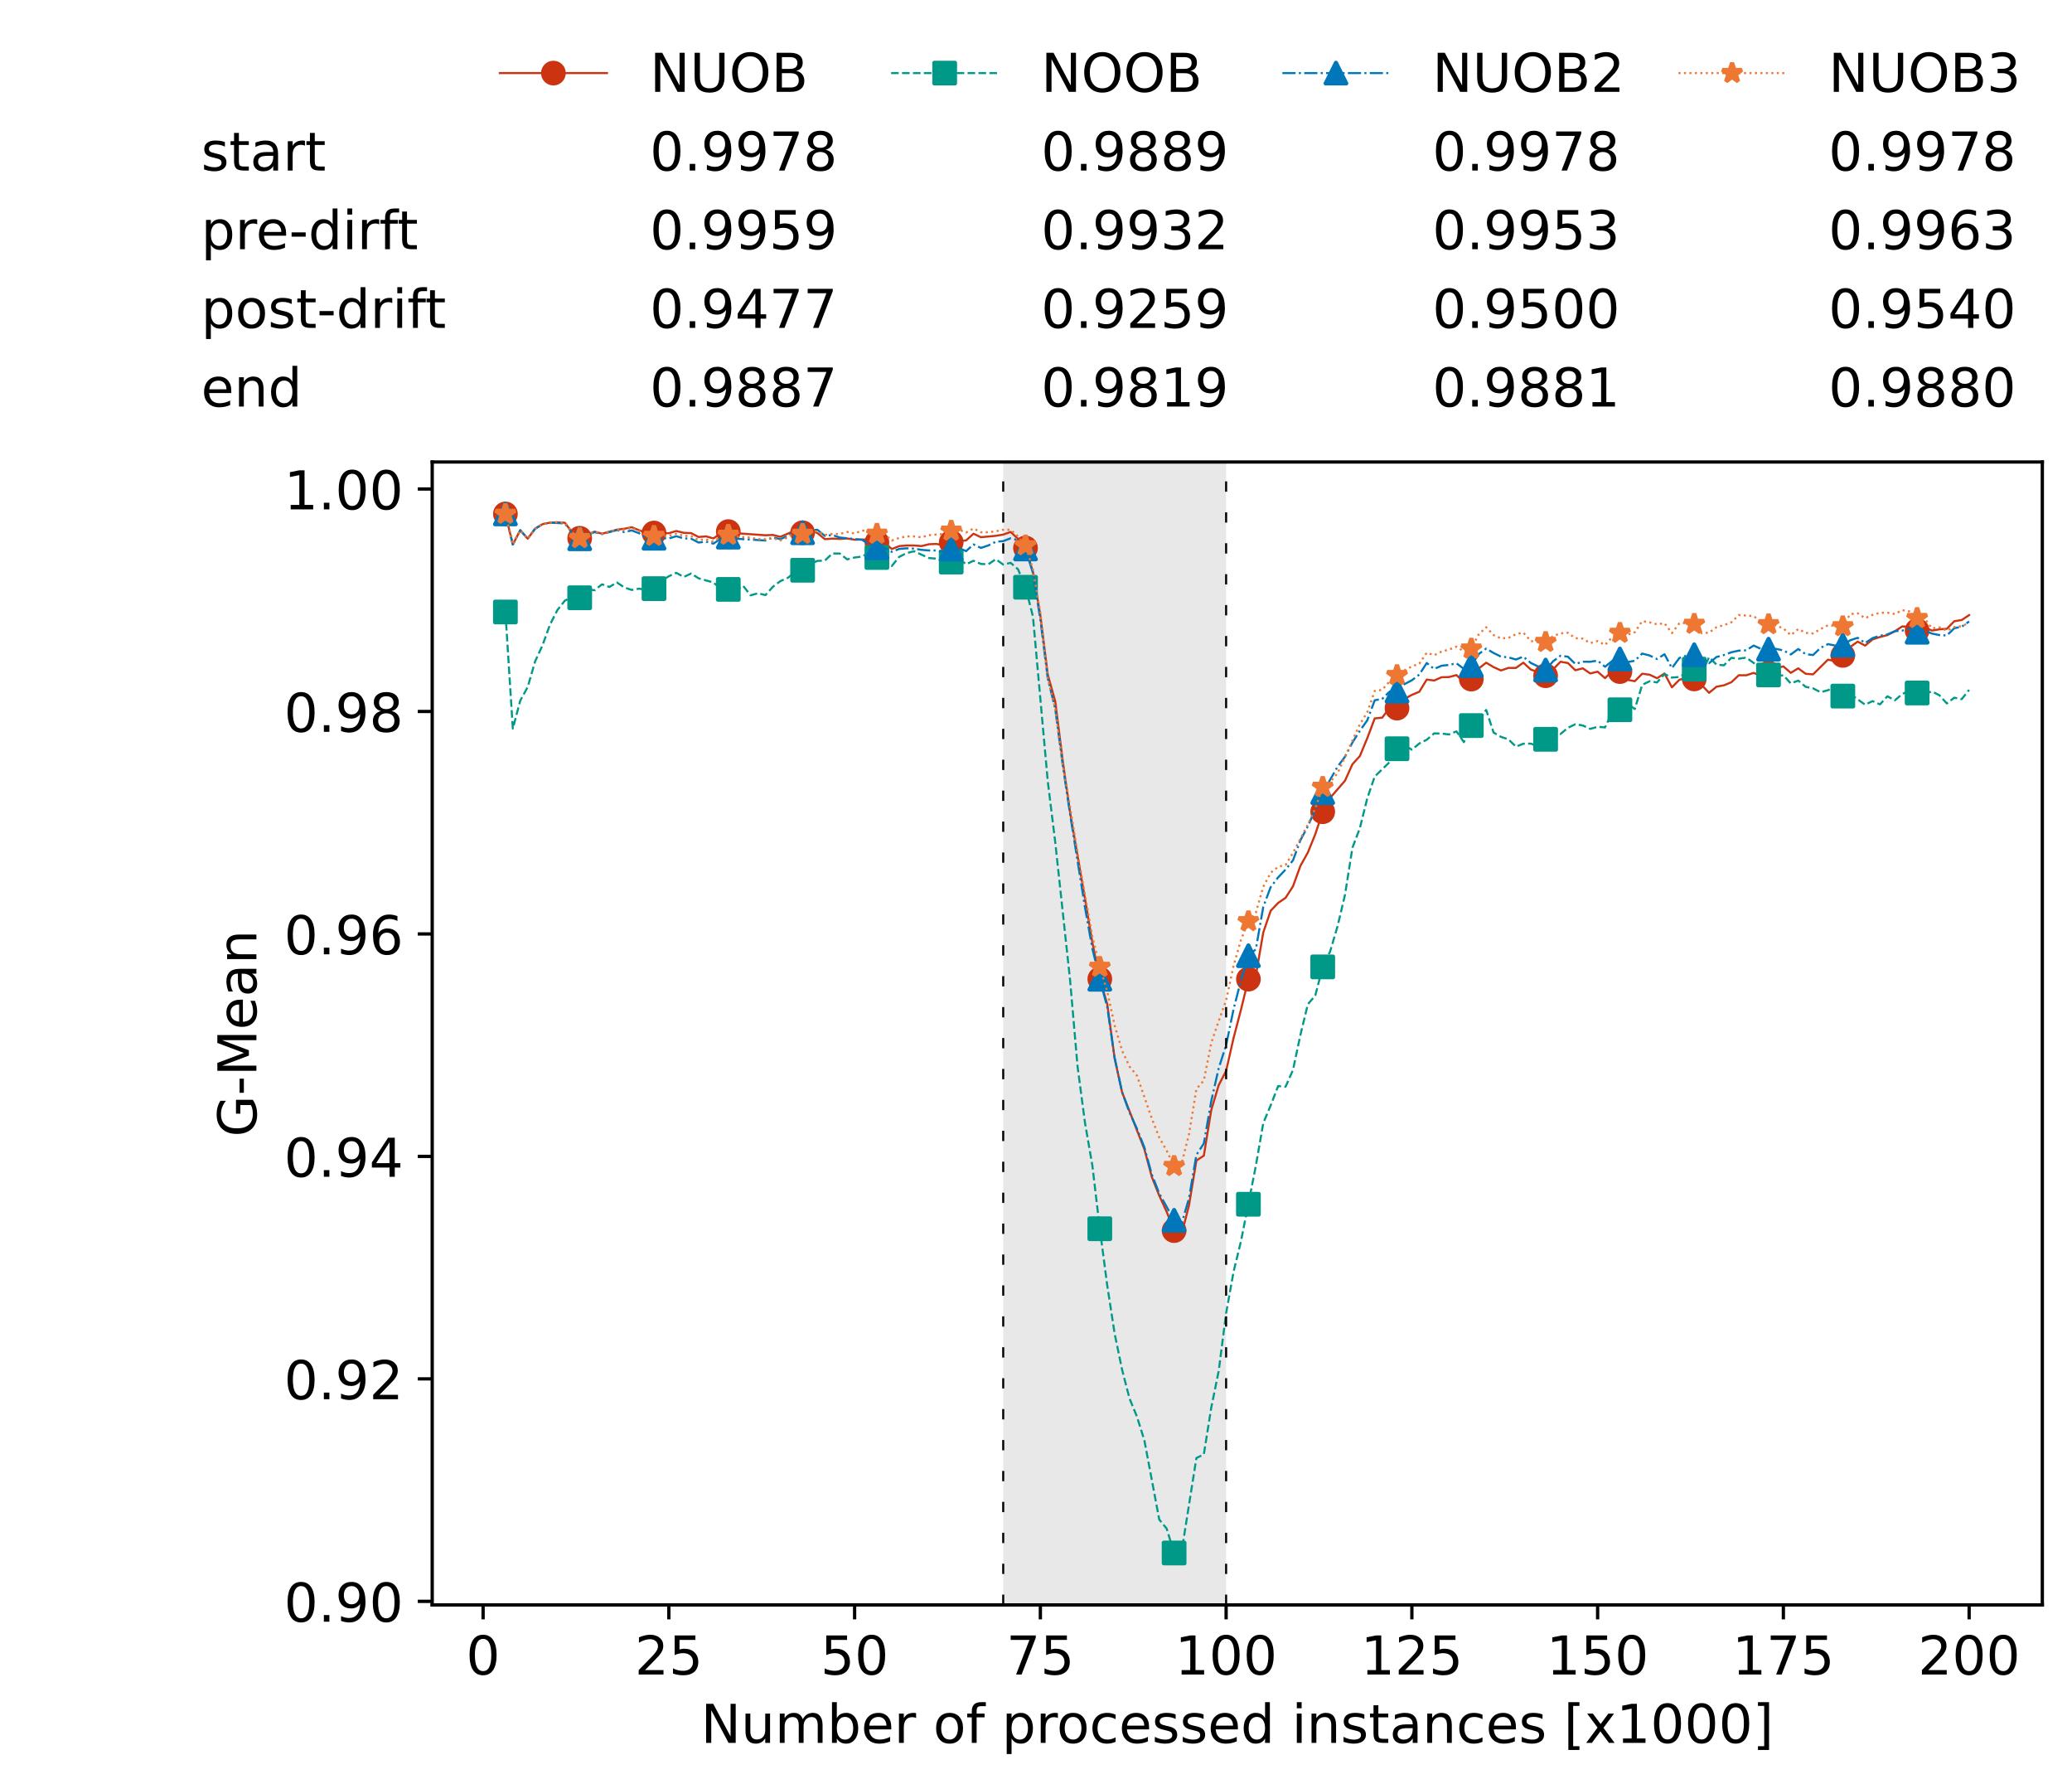 <?xml version="1.0" encoding="utf-8" standalone="no"?>
<!DOCTYPE svg PUBLIC "-//W3C//DTD SVG 1.1//EN"
  "http://www.w3.org/Graphics/SVG/1.1/DTD/svg11.dtd">
<!-- Created with matplotlib (https://matplotlib.org/) -->
<svg height="432.615pt" version="1.1" viewBox="0 0 502.65 432.615" width="502.65pt" xmlns="http://www.w3.org/2000/svg" xmlns:xlink="http://www.w3.org/1999/xlink">
 <defs>
  <style type="text/css">*{stroke-linecap:butt;stroke-linejoin:round;}</style>
 </defs>
 <g id="figure_1">
  <g id="patch_1">
   <path d="M 0 432.615 
L 502.65 432.615 
L 502.65 0 
L 0 0 
z
" style="fill:#ffffff;"/>
  </g>
  <g id="axes_1">
   <g id="patch_2">
    <path d="M 104.85 389.252 
L 495.45 389.252 
L 495.45 112.052 
L 104.85 112.052 
z
" style="fill:#ffffff;"/>
   </g>
   <g id="patch_3">
    <path clip-path="url(#pd523e35d97)" d="M 297.446 389.252 
L 297.446 112.052 
L 243.372 112.052 
L 243.372 389.252 
z
" style="fill:#d3d3d3;opacity:0.5;"/>
   </g>
   <g id="matplotlib.axis_1">
    <g id="xtick_1">
     <g id="line2d_1">
      <defs>
       <path d="M 0 0 
L 0 3.5 
" id="m53efe15fb7" style="stroke:#000000;stroke-width:0.8;"/>
      </defs>
      <g>
       <use style="stroke:#000000;stroke-width:0.8;" x="117.197" xlink:href="#m53efe15fb7" y="389.252"/>
      </g>
     </g>
     <g id="text_1">
      <!-- 0 -->
      <g transform="translate(113.061 406.13)scale(0.13 -0.13)">
       <defs>
        <path d="M 31.781 66.406 
Q 24.172 66.406 20.328 58.906 
Q 16.5 51.422 16.5 36.375 
Q 16.5 21.391 20.328 13.891 
Q 24.172 6.391 31.781 6.391 
Q 39.453 6.391 43.281 13.891 
Q 47.125 21.391 47.125 36.375 
Q 47.125 51.422 43.281 58.906 
Q 39.453 66.406 31.781 66.406 
z
M 31.781 74.219 
Q 44.047 74.219 50.516 64.516 
Q 56.984 54.828 56.984 36.375 
Q 56.984 17.969 50.516 8.266 
Q 44.047 -1.422 31.781 -1.422 
Q 19.531 -1.422 13.062 8.266 
Q 6.594 17.969 6.594 36.375 
Q 6.594 54.828 13.062 64.516 
Q 19.531 74.219 31.781 74.219 
z
" id="DejaVuSans-48"/>
       </defs>
       <use xlink:href="#DejaVuSans-48"/>
      </g>
     </g>
    </g>
    <g id="xtick_2">
     <g id="line2d_2">
      <g>
       <use style="stroke:#000000;stroke-width:0.8;" x="162.259" xlink:href="#m53efe15fb7" y="389.252"/>
      </g>
     </g>
     <g id="text_2">
      <!-- 25 -->
      <g transform="translate(153.988 406.13)scale(0.13 -0.13)">
       <defs>
        <path d="M 19.188 8.297 
L 53.609 8.297 
L 53.609 0 
L 7.328 0 
L 7.328 8.297 
Q 12.938 14.109 22.625 23.891 
Q 32.328 33.688 34.812 36.531 
Q 39.547 41.844 41.422 45.531 
Q 43.312 49.219 43.312 52.781 
Q 43.312 58.594 39.234 62.25 
Q 35.156 65.922 28.609 65.922 
Q 23.969 65.922 18.812 64.312 
Q 13.672 62.703 7.812 59.422 
L 7.812 69.391 
Q 13.766 71.781 18.938 73 
Q 24.125 74.219 28.422 74.219 
Q 39.75 74.219 46.484 68.547 
Q 53.219 62.891 53.219 53.422 
Q 53.219 48.922 51.531 44.891 
Q 49.859 40.875 45.406 35.406 
Q 44.188 33.984 37.641 27.219 
Q 31.109 20.453 19.188 8.297 
z
" id="DejaVuSans-50"/>
        <path d="M 10.797 72.906 
L 49.516 72.906 
L 49.516 64.594 
L 19.828 64.594 
L 19.828 46.734 
Q 21.969 47.469 24.109 47.828 
Q 26.266 48.188 28.422 48.188 
Q 40.625 48.188 47.75 41.5 
Q 54.891 34.812 54.891 23.391 
Q 54.891 11.625 47.562 5.094 
Q 40.234 -1.422 26.906 -1.422 
Q 22.312 -1.422 17.547 -0.641 
Q 12.797 0.141 7.719 1.703 
L 7.719 11.625 
Q 12.109 9.234 16.797 8.062 
Q 21.484 6.891 26.703 6.891 
Q 35.156 6.891 40.078 11.328 
Q 45.016 15.766 45.016 23.391 
Q 45.016 31 40.078 35.438 
Q 35.156 39.891 26.703 39.891 
Q 22.75 39.891 18.812 39.016 
Q 14.891 38.141 10.797 36.281 
z
" id="DejaVuSans-53"/>
       </defs>
       <use xlink:href="#DejaVuSans-50"/>
       <use x="63.623" xlink:href="#DejaVuSans-53"/>
      </g>
     </g>
    </g>
    <g id="xtick_3">
     <g id="line2d_3">
      <g>
       <use style="stroke:#000000;stroke-width:0.8;" x="207.322" xlink:href="#m53efe15fb7" y="389.252"/>
      </g>
     </g>
     <g id="text_3">
      <!-- 50 -->
      <g transform="translate(199.05 406.13)scale(0.13 -0.13)">
       <use xlink:href="#DejaVuSans-53"/>
       <use x="63.623" xlink:href="#DejaVuSans-48"/>
      </g>
     </g>
    </g>
    <g id="xtick_4">
     <g id="line2d_4">
      <g>
       <use style="stroke:#000000;stroke-width:0.8;" x="252.384" xlink:href="#m53efe15fb7" y="389.252"/>
      </g>
     </g>
     <g id="text_4">
      <!-- 75 -->
      <g transform="translate(244.113 406.13)scale(0.13 -0.13)">
       <defs>
        <path d="M 8.203 72.906 
L 55.078 72.906 
L 55.078 68.703 
L 28.609 0 
L 18.312 0 
L 43.219 64.594 
L 8.203 64.594 
z
" id="DejaVuSans-55"/>
       </defs>
       <use xlink:href="#DejaVuSans-55"/>
       <use x="63.623" xlink:href="#DejaVuSans-53"/>
      </g>
     </g>
    </g>
    <g id="xtick_5">
     <g id="line2d_5">
      <g>
       <use style="stroke:#000000;stroke-width:0.8;" x="297.446" xlink:href="#m53efe15fb7" y="389.252"/>
      </g>
     </g>
     <g id="text_5">
      <!-- 100 -->
      <g transform="translate(285.039 406.13)scale(0.13 -0.13)">
       <defs>
        <path d="M 12.406 8.297 
L 28.516 8.297 
L 28.516 63.922 
L 10.984 60.406 
L 10.984 69.391 
L 28.422 72.906 
L 38.281 72.906 
L 38.281 8.297 
L 54.391 8.297 
L 54.391 0 
L 12.406 0 
z
" id="DejaVuSans-49"/>
       </defs>
       <use xlink:href="#DejaVuSans-49"/>
       <use x="63.623" xlink:href="#DejaVuSans-48"/>
       <use x="127.246" xlink:href="#DejaVuSans-48"/>
      </g>
     </g>
    </g>
    <g id="xtick_6">
     <g id="line2d_6">
      <g>
       <use style="stroke:#000000;stroke-width:0.8;" x="342.509" xlink:href="#m53efe15fb7" y="389.252"/>
      </g>
     </g>
     <g id="text_6">
      <!-- 125 -->
      <g transform="translate(330.102 406.13)scale(0.13 -0.13)">
       <use xlink:href="#DejaVuSans-49"/>
       <use x="63.623" xlink:href="#DejaVuSans-50"/>
       <use x="127.246" xlink:href="#DejaVuSans-53"/>
      </g>
     </g>
    </g>
    <g id="xtick_7">
     <g id="line2d_7">
      <g>
       <use style="stroke:#000000;stroke-width:0.8;" x="387.571" xlink:href="#m53efe15fb7" y="389.252"/>
      </g>
     </g>
     <g id="text_7">
      <!-- 150 -->
      <g transform="translate(375.164 406.13)scale(0.13 -0.13)">
       <use xlink:href="#DejaVuSans-49"/>
       <use x="63.623" xlink:href="#DejaVuSans-53"/>
       <use x="127.246" xlink:href="#DejaVuSans-48"/>
      </g>
     </g>
    </g>
    <g id="xtick_8">
     <g id="line2d_8">
      <g>
       <use style="stroke:#000000;stroke-width:0.8;" x="432.633" xlink:href="#m53efe15fb7" y="389.252"/>
      </g>
     </g>
     <g id="text_8">
      <!-- 175 -->
      <g transform="translate(420.226 406.13)scale(0.13 -0.13)">
       <use xlink:href="#DejaVuSans-49"/>
       <use x="63.623" xlink:href="#DejaVuSans-55"/>
       <use x="127.246" xlink:href="#DejaVuSans-53"/>
      </g>
     </g>
    </g>
    <g id="xtick_9">
     <g id="line2d_9">
      <g>
       <use style="stroke:#000000;stroke-width:0.8;" x="477.695" xlink:href="#m53efe15fb7" y="389.252"/>
      </g>
     </g>
     <g id="text_9">
      <!-- 200 -->
      <g transform="translate(465.289 406.13)scale(0.13 -0.13)">
       <use xlink:href="#DejaVuSans-50"/>
       <use x="63.623" xlink:href="#DejaVuSans-48"/>
       <use x="127.246" xlink:href="#DejaVuSans-48"/>
      </g>
     </g>
    </g>
    <g id="text_10">
     <!-- Number of processed instances [x1000] -->
     <g transform="translate(170.025 422.711)scale(0.13 -0.13)">
      <defs>
       <path d="M 9.812 72.906 
L 23.094 72.906 
L 55.422 11.922 
L 55.422 72.906 
L 64.984 72.906 
L 64.984 0 
L 51.703 0 
L 19.391 60.984 
L 19.391 0 
L 9.812 0 
z
" id="DejaVuSans-78"/>
       <path d="M 8.5 21.578 
L 8.5 54.688 
L 17.484 54.688 
L 17.484 21.922 
Q 17.484 14.156 20.5 10.266 
Q 23.531 6.391 29.594 6.391 
Q 36.859 6.391 41.078 11.031 
Q 45.312 15.672 45.312 23.688 
L 45.312 54.688 
L 54.297 54.688 
L 54.297 0 
L 45.312 0 
L 45.312 8.406 
Q 42.047 3.422 37.719 1 
Q 33.406 -1.422 27.688 -1.422 
Q 18.266 -1.422 13.375 4.438 
Q 8.5 10.297 8.5 21.578 
z
M 31.109 56 
z
" id="DejaVuSans-117"/>
       <path d="M 52 44.188 
Q 55.375 50.25 60.062 53.125 
Q 64.75 56 71.094 56 
Q 79.641 56 84.281 50.016 
Q 88.922 44.047 88.922 33.016 
L 88.922 0 
L 79.891 0 
L 79.891 32.719 
Q 79.891 40.578 77.094 44.375 
Q 74.312 48.188 68.609 48.188 
Q 61.625 48.188 57.562 43.547 
Q 53.516 38.922 53.516 30.906 
L 53.516 0 
L 44.484 0 
L 44.484 32.719 
Q 44.484 40.625 41.703 44.406 
Q 38.922 48.188 33.109 48.188 
Q 26.219 48.188 22.156 43.531 
Q 18.109 38.875 18.109 30.906 
L 18.109 0 
L 9.078 0 
L 9.078 54.688 
L 18.109 54.688 
L 18.109 46.188 
Q 21.188 51.219 25.484 53.609 
Q 29.781 56 35.688 56 
Q 41.656 56 45.828 52.969 
Q 50 49.953 52 44.188 
z
" id="DejaVuSans-109"/>
       <path d="M 48.688 27.297 
Q 48.688 37.203 44.609 42.844 
Q 40.531 48.484 33.406 48.484 
Q 26.266 48.484 22.188 42.844 
Q 18.109 37.203 18.109 27.297 
Q 18.109 17.391 22.188 11.75 
Q 26.266 6.109 33.406 6.109 
Q 40.531 6.109 44.609 11.75 
Q 48.688 17.391 48.688 27.297 
z
M 18.109 46.391 
Q 20.953 51.266 25.266 53.625 
Q 29.594 56 35.594 56 
Q 45.562 56 51.781 48.094 
Q 58.016 40.188 58.016 27.297 
Q 58.016 14.406 51.781 6.484 
Q 45.562 -1.422 35.594 -1.422 
Q 29.594 -1.422 25.266 0.953 
Q 20.953 3.328 18.109 8.203 
L 18.109 0 
L 9.078 0 
L 9.078 75.984 
L 18.109 75.984 
z
" id="DejaVuSans-98"/>
       <path d="M 56.203 29.594 
L 56.203 25.203 
L 14.891 25.203 
Q 15.484 15.922 20.484 11.062 
Q 25.484 6.203 34.422 6.203 
Q 39.594 6.203 44.453 7.469 
Q 49.312 8.734 54.109 11.281 
L 54.109 2.781 
Q 49.266 0.734 44.188 -0.344 
Q 39.109 -1.422 33.891 -1.422 
Q 20.797 -1.422 13.156 6.188 
Q 5.516 13.812 5.516 26.812 
Q 5.516 40.234 12.766 48.109 
Q 20.016 56 32.328 56 
Q 43.359 56 49.781 48.891 
Q 56.203 41.797 56.203 29.594 
z
M 47.219 32.234 
Q 47.125 39.594 43.094 43.984 
Q 39.062 48.391 32.422 48.391 
Q 24.906 48.391 20.391 44.141 
Q 15.875 39.891 15.188 32.172 
z
" id="DejaVuSans-101"/>
       <path d="M 41.109 46.297 
Q 39.594 47.172 37.812 47.578 
Q 36.031 48 33.891 48 
Q 26.266 48 22.188 43.047 
Q 18.109 38.094 18.109 28.812 
L 18.109 0 
L 9.078 0 
L 9.078 54.688 
L 18.109 54.688 
L 18.109 46.188 
Q 20.953 51.172 25.484 53.578 
Q 30.031 56 36.531 56 
Q 37.453 56 38.578 55.875 
Q 39.703 55.766 41.062 55.516 
z
" id="DejaVuSans-114"/>
       <path id="DejaVuSans-32"/>
       <path d="M 30.609 48.391 
Q 23.391 48.391 19.188 42.75 
Q 14.984 37.109 14.984 27.297 
Q 14.984 17.484 19.156 11.844 
Q 23.344 6.203 30.609 6.203 
Q 37.797 6.203 41.984 11.859 
Q 46.188 17.531 46.188 27.297 
Q 46.188 37.016 41.984 42.703 
Q 37.797 48.391 30.609 48.391 
z
M 30.609 56 
Q 42.328 56 49.016 48.375 
Q 55.719 40.766 55.719 27.297 
Q 55.719 13.875 49.016 6.219 
Q 42.328 -1.422 30.609 -1.422 
Q 18.844 -1.422 12.172 6.219 
Q 5.516 13.875 5.516 27.297 
Q 5.516 40.766 12.172 48.375 
Q 18.844 56 30.609 56 
z
" id="DejaVuSans-111"/>
       <path d="M 37.109 75.984 
L 37.109 68.5 
L 28.516 68.5 
Q 23.688 68.5 21.797 66.547 
Q 19.922 64.594 19.922 59.516 
L 19.922 54.688 
L 34.719 54.688 
L 34.719 47.703 
L 19.922 47.703 
L 19.922 0 
L 10.891 0 
L 10.891 47.703 
L 2.297 47.703 
L 2.297 54.688 
L 10.891 54.688 
L 10.891 58.5 
Q 10.891 67.625 15.141 71.797 
Q 19.391 75.984 28.609 75.984 
z
" id="DejaVuSans-102"/>
       <path d="M 18.109 8.203 
L 18.109 -20.797 
L 9.078 -20.797 
L 9.078 54.688 
L 18.109 54.688 
L 18.109 46.391 
Q 20.953 51.266 25.266 53.625 
Q 29.594 56 35.594 56 
Q 45.562 56 51.781 48.094 
Q 58.016 40.188 58.016 27.297 
Q 58.016 14.406 51.781 6.484 
Q 45.562 -1.422 35.594 -1.422 
Q 29.594 -1.422 25.266 0.953 
Q 20.953 3.328 18.109 8.203 
z
M 48.688 27.297 
Q 48.688 37.203 44.609 42.844 
Q 40.531 48.484 33.406 48.484 
Q 26.266 48.484 22.188 42.844 
Q 18.109 37.203 18.109 27.297 
Q 18.109 17.391 22.188 11.75 
Q 26.266 6.109 33.406 6.109 
Q 40.531 6.109 44.609 11.75 
Q 48.688 17.391 48.688 27.297 
z
" id="DejaVuSans-112"/>
       <path d="M 48.781 52.594 
L 48.781 44.188 
Q 44.969 46.297 41.141 47.344 
Q 37.312 48.391 33.406 48.391 
Q 24.656 48.391 19.812 42.844 
Q 14.984 37.312 14.984 27.297 
Q 14.984 17.281 19.812 11.734 
Q 24.656 6.203 33.406 6.203 
Q 37.312 6.203 41.141 7.25 
Q 44.969 8.297 48.781 10.406 
L 48.781 2.094 
Q 45.016 0.344 40.984 -0.531 
Q 36.969 -1.422 32.422 -1.422 
Q 20.062 -1.422 12.781 6.344 
Q 5.516 14.109 5.516 27.297 
Q 5.516 40.672 12.859 48.328 
Q 20.219 56 33.016 56 
Q 37.156 56 41.109 55.141 
Q 45.062 54.297 48.781 52.594 
z
" id="DejaVuSans-99"/>
       <path d="M 44.281 53.078 
L 44.281 44.578 
Q 40.484 46.531 36.375 47.5 
Q 32.281 48.484 27.875 48.484 
Q 21.188 48.484 17.844 46.438 
Q 14.5 44.391 14.5 40.281 
Q 14.5 37.156 16.891 35.375 
Q 19.281 33.594 26.516 31.984 
L 29.594 31.297 
Q 39.156 29.25 43.188 25.516 
Q 47.219 21.781 47.219 15.094 
Q 47.219 7.469 41.188 3.016 
Q 35.156 -1.422 24.609 -1.422 
Q 20.219 -1.422 15.453 -0.562 
Q 10.688 0.297 5.422 2 
L 5.422 11.281 
Q 10.406 8.688 15.234 7.391 
Q 20.062 6.109 24.812 6.109 
Q 31.156 6.109 34.562 8.281 
Q 37.984 10.453 37.984 14.406 
Q 37.984 18.062 35.516 20.016 
Q 33.062 21.969 24.703 23.781 
L 21.578 24.516 
Q 13.234 26.266 9.516 29.906 
Q 5.812 33.547 5.812 39.891 
Q 5.812 47.609 11.281 51.797 
Q 16.75 56 26.812 56 
Q 31.781 56 36.172 55.266 
Q 40.578 54.547 44.281 53.078 
z
" id="DejaVuSans-115"/>
       <path d="M 45.406 46.391 
L 45.406 75.984 
L 54.391 75.984 
L 54.391 0 
L 45.406 0 
L 45.406 8.203 
Q 42.578 3.328 38.25 0.953 
Q 33.938 -1.422 27.875 -1.422 
Q 17.969 -1.422 11.734 6.484 
Q 5.516 14.406 5.516 27.297 
Q 5.516 40.188 11.734 48.094 
Q 17.969 56 27.875 56 
Q 33.938 56 38.25 53.625 
Q 42.578 51.266 45.406 46.391 
z
M 14.797 27.297 
Q 14.797 17.391 18.875 11.75 
Q 22.953 6.109 30.078 6.109 
Q 37.203 6.109 41.297 11.75 
Q 45.406 17.391 45.406 27.297 
Q 45.406 37.203 41.297 42.844 
Q 37.203 48.484 30.078 48.484 
Q 22.953 48.484 18.875 42.844 
Q 14.797 37.203 14.797 27.297 
z
" id="DejaVuSans-100"/>
       <path d="M 9.422 54.688 
L 18.406 54.688 
L 18.406 0 
L 9.422 0 
z
M 9.422 75.984 
L 18.406 75.984 
L 18.406 64.594 
L 9.422 64.594 
z
" id="DejaVuSans-105"/>
       <path d="M 54.891 33.016 
L 54.891 0 
L 45.906 0 
L 45.906 32.719 
Q 45.906 40.484 42.875 44.328 
Q 39.844 48.188 33.797 48.188 
Q 26.516 48.188 22.312 43.547 
Q 18.109 38.922 18.109 30.906 
L 18.109 0 
L 9.078 0 
L 9.078 54.688 
L 18.109 54.688 
L 18.109 46.188 
Q 21.344 51.125 25.703 53.562 
Q 30.078 56 35.797 56 
Q 45.219 56 50.047 50.172 
Q 54.891 44.344 54.891 33.016 
z
" id="DejaVuSans-110"/>
       <path d="M 18.312 70.219 
L 18.312 54.688 
L 36.812 54.688 
L 36.812 47.703 
L 18.312 47.703 
L 18.312 18.016 
Q 18.312 11.328 20.141 9.422 
Q 21.969 7.516 27.594 7.516 
L 36.812 7.516 
L 36.812 0 
L 27.594 0 
Q 17.188 0 13.234 3.875 
Q 9.281 7.766 9.281 18.016 
L 9.281 47.703 
L 2.688 47.703 
L 2.688 54.688 
L 9.281 54.688 
L 9.281 70.219 
z
" id="DejaVuSans-116"/>
       <path d="M 34.281 27.484 
Q 23.391 27.484 19.188 25 
Q 14.984 22.516 14.984 16.5 
Q 14.984 11.719 18.141 8.906 
Q 21.297 6.109 26.703 6.109 
Q 34.188 6.109 38.703 11.406 
Q 43.219 16.703 43.219 25.484 
L 43.219 27.484 
z
M 52.203 31.203 
L 52.203 0 
L 43.219 0 
L 43.219 8.297 
Q 40.141 3.328 35.547 0.953 
Q 30.953 -1.422 24.312 -1.422 
Q 15.922 -1.422 10.953 3.297 
Q 6 8.016 6 15.922 
Q 6 25.141 12.172 29.828 
Q 18.359 34.516 30.609 34.516 
L 43.219 34.516 
L 43.219 35.406 
Q 43.219 41.609 39.141 45 
Q 35.062 48.391 27.688 48.391 
Q 23 48.391 18.547 47.266 
Q 14.109 46.141 10.016 43.891 
L 10.016 52.203 
Q 14.938 54.109 19.578 55.047 
Q 24.219 56 28.609 56 
Q 40.484 56 46.344 49.844 
Q 52.203 43.703 52.203 31.203 
z
" id="DejaVuSans-97"/>
       <path d="M 8.594 75.984 
L 29.297 75.984 
L 29.297 69 
L 17.578 69 
L 17.578 -6.203 
L 29.297 -6.203 
L 29.297 -13.188 
L 8.594 -13.188 
z
" id="DejaVuSans-91"/>
       <path d="M 54.891 54.688 
L 35.109 28.078 
L 55.906 0 
L 45.312 0 
L 29.391 21.484 
L 13.484 0 
L 2.875 0 
L 24.125 28.609 
L 4.688 54.688 
L 15.281 54.688 
L 29.781 35.203 
L 44.281 54.688 
z
" id="DejaVuSans-120"/>
       <path d="M 30.422 75.984 
L 30.422 -13.188 
L 9.719 -13.188 
L 9.719 -6.203 
L 21.391 -6.203 
L 21.391 69 
L 9.719 69 
L 9.719 75.984 
z
" id="DejaVuSans-93"/>
      </defs>
      <use xlink:href="#DejaVuSans-78"/>
      <use x="74.805" xlink:href="#DejaVuSans-117"/>
      <use x="138.184" xlink:href="#DejaVuSans-109"/>
      <use x="235.596" xlink:href="#DejaVuSans-98"/>
      <use x="299.072" xlink:href="#DejaVuSans-101"/>
      <use x="360.596" xlink:href="#DejaVuSans-114"/>
      <use x="401.709" xlink:href="#DejaVuSans-32"/>
      <use x="433.496" xlink:href="#DejaVuSans-111"/>
      <use x="494.678" xlink:href="#DejaVuSans-102"/>
      <use x="529.883" xlink:href="#DejaVuSans-32"/>
      <use x="561.67" xlink:href="#DejaVuSans-112"/>
      <use x="625.146" xlink:href="#DejaVuSans-114"/>
      <use x="664.01" xlink:href="#DejaVuSans-111"/>
      <use x="725.191" xlink:href="#DejaVuSans-99"/>
      <use x="780.172" xlink:href="#DejaVuSans-101"/>
      <use x="841.695" xlink:href="#DejaVuSans-115"/>
      <use x="893.795" xlink:href="#DejaVuSans-115"/>
      <use x="945.895" xlink:href="#DejaVuSans-101"/>
      <use x="1007.418" xlink:href="#DejaVuSans-100"/>
      <use x="1070.895" xlink:href="#DejaVuSans-32"/>
      <use x="1102.682" xlink:href="#DejaVuSans-105"/>
      <use x="1130.465" xlink:href="#DejaVuSans-110"/>
      <use x="1193.844" xlink:href="#DejaVuSans-115"/>
      <use x="1245.943" xlink:href="#DejaVuSans-116"/>
      <use x="1285.152" xlink:href="#DejaVuSans-97"/>
      <use x="1346.432" xlink:href="#DejaVuSans-110"/>
      <use x="1409.811" xlink:href="#DejaVuSans-99"/>
      <use x="1464.791" xlink:href="#DejaVuSans-101"/>
      <use x="1526.314" xlink:href="#DejaVuSans-115"/>
      <use x="1578.414" xlink:href="#DejaVuSans-32"/>
      <use x="1610.201" xlink:href="#DejaVuSans-91"/>
      <use x="1649.215" xlink:href="#DejaVuSans-120"/>
      <use x="1708.395" xlink:href="#DejaVuSans-49"/>
      <use x="1772.018" xlink:href="#DejaVuSans-48"/>
      <use x="1835.641" xlink:href="#DejaVuSans-48"/>
      <use x="1899.264" xlink:href="#DejaVuSans-48"/>
      <use x="1962.887" xlink:href="#DejaVuSans-93"/>
     </g>
    </g>
   </g>
   <g id="matplotlib.axis_2">
    <g id="ytick_1">
     <g id="line2d_10">
      <defs>
       <path d="M 0 0 
L -3.5 0 
" id="mbeab7dbf65" style="stroke:#000000;stroke-width:0.8;"/>
      </defs>
      <g>
       <use style="stroke:#000000;stroke-width:0.8;" x="104.85" xlink:href="#mbeab7dbf65" y="388.378"/>
      </g>
     </g>
     <g id="text_11">
      <!-- 0.90 -->
      <g transform="translate(68.905 393.317)scale(0.13 -0.13)">
       <defs>
        <path d="M 10.688 12.406 
L 21 12.406 
L 21 0 
L 10.688 0 
z
" id="DejaVuSans-46"/>
        <path d="M 10.984 1.516 
L 10.984 10.5 
Q 14.703 8.734 18.5 7.812 
Q 22.312 6.891 25.984 6.891 
Q 35.75 6.891 40.891 13.453 
Q 46.047 20.016 46.781 33.406 
Q 43.953 29.203 39.594 26.953 
Q 35.25 24.703 29.984 24.703 
Q 19.047 24.703 12.672 31.312 
Q 6.297 37.938 6.297 49.422 
Q 6.297 60.641 12.938 67.422 
Q 19.578 74.219 30.609 74.219 
Q 43.266 74.219 49.922 64.516 
Q 56.594 54.828 56.594 36.375 
Q 56.594 19.141 48.406 8.859 
Q 40.234 -1.422 26.422 -1.422 
Q 22.703 -1.422 18.891 -0.688 
Q 15.094 0.047 10.984 1.516 
z
M 30.609 32.422 
Q 37.25 32.422 41.125 36.953 
Q 45.016 41.5 45.016 49.422 
Q 45.016 57.281 41.125 61.844 
Q 37.25 66.406 30.609 66.406 
Q 23.969 66.406 20.094 61.844 
Q 16.219 57.281 16.219 49.422 
Q 16.219 41.5 20.094 36.953 
Q 23.969 32.422 30.609 32.422 
z
" id="DejaVuSans-57"/>
       </defs>
       <use xlink:href="#DejaVuSans-48"/>
       <use x="63.623" xlink:href="#DejaVuSans-46"/>
       <use x="95.41" xlink:href="#DejaVuSans-57"/>
       <use x="159.033" xlink:href="#DejaVuSans-48"/>
      </g>
     </g>
    </g>
    <g id="ytick_2">
     <g id="line2d_11">
      <g>
       <use style="stroke:#000000;stroke-width:0.8;" x="104.85" xlink:href="#mbeab7dbf65" y="334.423"/>
      </g>
     </g>
     <g id="text_12">
      <!-- 0.92 -->
      <g transform="translate(68.905 339.362)scale(0.13 -0.13)">
       <use xlink:href="#DejaVuSans-48"/>
       <use x="63.623" xlink:href="#DejaVuSans-46"/>
       <use x="95.41" xlink:href="#DejaVuSans-57"/>
       <use x="159.033" xlink:href="#DejaVuSans-50"/>
      </g>
     </g>
    </g>
    <g id="ytick_3">
     <g id="line2d_12">
      <g>
       <use style="stroke:#000000;stroke-width:0.8;" x="104.85" xlink:href="#mbeab7dbf65" y="280.468"/>
      </g>
     </g>
     <g id="text_13">
      <!-- 0.94 -->
      <g transform="translate(68.905 285.407)scale(0.13 -0.13)">
       <defs>
        <path d="M 37.797 64.312 
L 12.891 25.391 
L 37.797 25.391 
z
M 35.203 72.906 
L 47.609 72.906 
L 47.609 25.391 
L 58.016 25.391 
L 58.016 17.188 
L 47.609 17.188 
L 47.609 0 
L 37.797 0 
L 37.797 17.188 
L 4.891 17.188 
L 4.891 26.703 
z
" id="DejaVuSans-52"/>
       </defs>
       <use xlink:href="#DejaVuSans-48"/>
       <use x="63.623" xlink:href="#DejaVuSans-46"/>
       <use x="95.41" xlink:href="#DejaVuSans-57"/>
       <use x="159.033" xlink:href="#DejaVuSans-52"/>
      </g>
     </g>
    </g>
    <g id="ytick_4">
     <g id="line2d_13">
      <g>
       <use style="stroke:#000000;stroke-width:0.8;" x="104.85" xlink:href="#mbeab7dbf65" y="226.513"/>
      </g>
     </g>
     <g id="text_14">
      <!-- 0.96 -->
      <g transform="translate(68.905 231.452)scale(0.13 -0.13)">
       <defs>
        <path d="M 33.016 40.375 
Q 26.375 40.375 22.484 35.828 
Q 18.609 31.297 18.609 23.391 
Q 18.609 15.531 22.484 10.953 
Q 26.375 6.391 33.016 6.391 
Q 39.656 6.391 43.531 10.953 
Q 47.406 15.531 47.406 23.391 
Q 47.406 31.297 43.531 35.828 
Q 39.656 40.375 33.016 40.375 
z
M 52.594 71.297 
L 52.594 62.312 
Q 48.875 64.062 45.094 64.984 
Q 41.312 65.922 37.594 65.922 
Q 27.828 65.922 22.672 59.328 
Q 17.531 52.734 16.797 39.406 
Q 19.672 43.656 24.016 45.922 
Q 28.375 48.188 33.594 48.188 
Q 44.578 48.188 50.953 41.516 
Q 57.328 34.859 57.328 23.391 
Q 57.328 12.156 50.688 5.359 
Q 44.047 -1.422 33.016 -1.422 
Q 20.359 -1.422 13.672 8.266 
Q 6.984 17.969 6.984 36.375 
Q 6.984 53.656 15.188 63.938 
Q 23.391 74.219 37.203 74.219 
Q 40.922 74.219 44.703 73.484 
Q 48.484 72.75 52.594 71.297 
z
" id="DejaVuSans-54"/>
       </defs>
       <use xlink:href="#DejaVuSans-48"/>
       <use x="63.623" xlink:href="#DejaVuSans-46"/>
       <use x="95.41" xlink:href="#DejaVuSans-57"/>
       <use x="159.033" xlink:href="#DejaVuSans-54"/>
      </g>
     </g>
    </g>
    <g id="ytick_5">
     <g id="line2d_14">
      <g>
       <use style="stroke:#000000;stroke-width:0.8;" x="104.85" xlink:href="#mbeab7dbf65" y="172.558"/>
      </g>
     </g>
     <g id="text_15">
      <!-- 0.98 -->
      <g transform="translate(68.905 177.497)scale(0.13 -0.13)">
       <defs>
        <path d="M 31.781 34.625 
Q 24.75 34.625 20.719 30.859 
Q 16.703 27.094 16.703 20.516 
Q 16.703 13.922 20.719 10.156 
Q 24.75 6.391 31.781 6.391 
Q 38.812 6.391 42.859 10.172 
Q 46.922 13.969 46.922 20.516 
Q 46.922 27.094 42.891 30.859 
Q 38.875 34.625 31.781 34.625 
z
M 21.922 38.812 
Q 15.578 40.375 12.031 44.719 
Q 8.5 49.078 8.5 55.328 
Q 8.5 64.062 14.719 69.141 
Q 20.953 74.219 31.781 74.219 
Q 42.672 74.219 48.875 69.141 
Q 55.078 64.062 55.078 55.328 
Q 55.078 49.078 51.531 44.719 
Q 48 40.375 41.703 38.812 
Q 48.828 37.156 52.797 32.312 
Q 56.781 27.484 56.781 20.516 
Q 56.781 9.906 50.312 4.234 
Q 43.844 -1.422 31.781 -1.422 
Q 19.734 -1.422 13.25 4.234 
Q 6.781 9.906 6.781 20.516 
Q 6.781 27.484 10.781 32.312 
Q 14.797 37.156 21.922 38.812 
z
M 18.312 54.391 
Q 18.312 48.734 21.844 45.562 
Q 25.391 42.391 31.781 42.391 
Q 38.141 42.391 41.719 45.562 
Q 45.312 48.734 45.312 54.391 
Q 45.312 60.062 41.719 63.234 
Q 38.141 66.406 31.781 66.406 
Q 25.391 66.406 21.844 63.234 
Q 18.312 60.062 18.312 54.391 
z
" id="DejaVuSans-56"/>
       </defs>
       <use xlink:href="#DejaVuSans-48"/>
       <use x="63.623" xlink:href="#DejaVuSans-46"/>
       <use x="95.41" xlink:href="#DejaVuSans-57"/>
       <use x="159.033" xlink:href="#DejaVuSans-56"/>
      </g>
     </g>
    </g>
    <g id="ytick_6">
     <g id="line2d_15">
      <g>
       <use style="stroke:#000000;stroke-width:0.8;" x="104.85" xlink:href="#mbeab7dbf65" y="118.603"/>
      </g>
     </g>
     <g id="text_16">
      <!-- 1.00 -->
      <g transform="translate(68.905 123.542)scale(0.13 -0.13)">
       <use xlink:href="#DejaVuSans-49"/>
       <use x="63.623" xlink:href="#DejaVuSans-46"/>
       <use x="95.41" xlink:href="#DejaVuSans-48"/>
       <use x="159.033" xlink:href="#DejaVuSans-48"/>
      </g>
     </g>
    </g>
    <g id="text_17">
     <!-- G-Mean -->
     <g transform="translate(62.201 275.744)rotate(-90)scale(0.13 -0.13)">
      <defs>
       <path d="M 59.516 10.406 
L 59.516 29.984 
L 43.406 29.984 
L 43.406 38.094 
L 69.281 38.094 
L 69.281 6.781 
Q 63.578 2.734 56.688 0.656 
Q 49.812 -1.422 42 -1.422 
Q 24.906 -1.422 15.25 8.562 
Q 5.609 18.562 5.609 36.375 
Q 5.609 54.25 15.25 64.234 
Q 24.906 74.219 42 74.219 
Q 49.125 74.219 55.547 72.453 
Q 61.969 70.703 67.391 67.281 
L 67.391 56.781 
Q 61.922 61.422 55.766 63.766 
Q 49.609 66.109 42.828 66.109 
Q 29.438 66.109 22.719 58.641 
Q 16.016 51.172 16.016 36.375 
Q 16.016 21.625 22.719 14.156 
Q 29.438 6.688 42.828 6.688 
Q 48.047 6.688 52.141 7.594 
Q 56.25 8.5 59.516 10.406 
z
" id="DejaVuSans-71"/>
       <path d="M 4.891 31.391 
L 31.203 31.391 
L 31.203 23.391 
L 4.891 23.391 
z
" id="DejaVuSans-45"/>
       <path d="M 9.812 72.906 
L 24.516 72.906 
L 43.109 23.297 
L 61.812 72.906 
L 76.516 72.906 
L 76.516 0 
L 66.891 0 
L 66.891 64.016 
L 48.094 14.016 
L 38.188 14.016 
L 19.391 64.016 
L 19.391 0 
L 9.812 0 
z
" id="DejaVuSans-77"/>
      </defs>
      <use xlink:href="#DejaVuSans-71"/>
      <use x="77.49" xlink:href="#DejaVuSans-45"/>
      <use x="113.574" xlink:href="#DejaVuSans-77"/>
      <use x="199.854" xlink:href="#DejaVuSans-101"/>
      <use x="261.377" xlink:href="#DejaVuSans-97"/>
      <use x="322.656" xlink:href="#DejaVuSans-110"/>
     </g>
    </g>
   </g>
   <g id="line2d_16"/>
   <g id="line2d_17"/>
   <g id="line2d_18"/>
   <g id="line2d_19"/>
   <g id="line2d_20"/>
   <g id="line2d_21">
    <path clip-path="url(#pd523e35d97)" d="M 122.605 124.652 
L 124.407 132.07 
L 126.21 128.59 
L 128.012 130.65 
L 129.815 128.241 
L 131.617 127.128 
L 133.419 126.757 
L 135.222 126.679 
L 137.024 126.779 
L 138.827 129.142 
L 140.629 130.547 
L 142.432 129.675 
L 144.234 128.939 
L 146.037 129.443 
L 149.642 128.465 
L 151.444 128.242 
L 153.247 127.872 
L 155.049 128.604 
L 156.852 129.204 
L 162.259 129.321 
L 164.062 128.782 
L 165.864 129.231 
L 167.667 129.307 
L 169.469 130.242 
L 171.272 130.09 
L 173.074 130.581 
L 174.877 129.365 
L 176.679 128.933 
L 178.482 129.312 
L 185.692 129.821 
L 187.494 129.744 
L 189.297 130.193 
L 192.902 128.679 
L 194.704 129.213 
L 196.507 128.578 
L 198.309 129.292 
L 200.112 130.774 
L 201.914 130.625 
L 203.717 130.704 
L 205.519 130.596 
L 207.322 130.899 
L 210.927 130.829 
L 212.729 131.539 
L 214.532 131.536 
L 216.334 133.159 
L 218.137 132.449 
L 219.939 132.299 
L 221.742 132.296 
L 223.544 132.445 
L 225.347 131.999 
L 227.149 131.924 
L 228.952 132.276 
L 230.754 131.521 
L 232.557 131.217 
L 234.359 131.076 
L 236.162 129.448 
L 237.964 130.293 
L 241.569 129.956 
L 243.372 129.654 
L 245.174 129.017 
L 246.976 130.712 
L 248.779 132.907 
L 250.581 138.711 
L 252.384 149.268 
L 254.186 163.644 
L 255.989 170.085 
L 257.791 184.361 
L 259.594 197.046 
L 263.199 217.932 
L 265.001 228.604 
L 266.804 237.444 
L 268.606 243.51 
L 270.409 256.718 
L 272.211 264.915 
L 277.619 278.732 
L 279.421 285.448 
L 281.224 289.973 
L 283.026 293.901 
L 284.829 298.461 
L 286.631 299.422 
L 288.434 292.367 
L 290.236 281.477 
L 292.039 280.287 
L 293.841 269.236 
L 295.644 263.193 
L 297.446 259.73 
L 299.249 251.773 
L 301.051 244.87 
L 302.854 237.476 
L 304.656 236.589 
L 306.459 226.161 
L 308.261 220.877 
L 310.064 218.992 
L 311.866 217.752 
L 313.669 214.959 
L 315.471 210 
L 317.274 206.763 
L 319.076 202.329 
L 320.879 196.872 
L 322.681 193.511 
L 326.286 189.346 
L 328.089 185.352 
L 329.891 183.372 
L 331.694 179.018 
L 333.496 174.239 
L 335.299 174.061 
L 337.101 171.694 
L 338.904 171.743 
L 340.706 169.515 
L 342.509 168.533 
L 344.311 167.775 
L 346.114 164.819 
L 347.916 165.049 
L 349.719 164.252 
L 351.521 164.209 
L 353.324 163.728 
L 355.126 165.443 
L 356.928 164.703 
L 358.731 162.125 
L 360.533 160.726 
L 362.336 161.801 
L 364.138 162.613 
L 365.941 161.986 
L 367.743 162.002 
L 369.546 160.717 
L 371.348 162.38 
L 373.151 163.046 
L 374.953 163.89 
L 376.756 162.356 
L 378.558 160.498 
L 380.361 160.807 
L 382.163 162.557 
L 383.966 162.093 
L 385.768 163.336 
L 387.571 162.905 
L 389.373 164.474 
L 391.176 162.666 
L 392.978 162.878 
L 394.781 164.872 
L 396.583 165.217 
L 398.386 163.401 
L 400.188 163.64 
L 401.991 164.497 
L 403.793 163.34 
L 405.596 166.705 
L 407.398 164.871 
L 409.201 164.331 
L 411.003 164.666 
L 412.806 166.133 
L 414.608 168.033 
L 416.411 166.545 
L 418.213 166.212 
L 420.016 165.466 
L 421.818 163.769 
L 423.621 163.78 
L 425.423 163.199 
L 427.226 163.956 
L 429.028 163.241 
L 430.831 162.07 
L 432.633 161.625 
L 434.436 163.191 
L 436.238 162.089 
L 438.041 163.419 
L 439.843 163.55 
L 443.448 159.989 
L 445.251 160.357 
L 447.053 158.955 
L 448.856 156.908 
L 450.658 155.615 
L 452.461 156.574 
L 454.263 155.086 
L 456.066 154.493 
L 457.868 154.032 
L 459.671 153.103 
L 461.473 151.926 
L 463.276 152.034 
L 465.078 152.915 
L 466.881 152.117 
L 468.683 152.941 
L 470.485 152.63 
L 472.288 152.503 
L 474.09 150.671 
L 475.893 150.375 
L 477.695 149.179 
L 477.695 149.179 
" style="fill:none;stroke:#cc3311;stroke-linecap:square;stroke-width:0.5;"/>
    <defs>
     <path d="M 0 2.5 
C 0.663 2.5 1.299 2.237 1.768 1.768 
C 2.237 1.299 2.5 0.663 2.5 0 
C 2.5 -0.663 2.237 -1.299 1.768 -1.768 
C 1.299 -2.237 0.663 -2.5 0 -2.5 
C -0.663 -2.5 -1.299 -2.237 -1.768 -1.768 
C -2.237 -1.299 -2.5 -0.663 -2.5 0 
C -2.5 0.663 -2.237 1.299 -1.768 1.768 
C -1.299 2.237 -0.663 2.5 0 2.5 
z
" id="m68bfacebad" style="stroke:#cc3311;"/>
    </defs>
    <g clip-path="url(#pd523e35d97)">
     <use style="fill:#cc3311;stroke:#cc3311;" x="122.605" xlink:href="#m68bfacebad" y="124.652"/>
     <use style="fill:#cc3311;stroke:#cc3311;" x="140.629" xlink:href="#m68bfacebad" y="130.547"/>
     <use style="fill:#cc3311;stroke:#cc3311;" x="158.654" xlink:href="#m68bfacebad" y="129.274"/>
     <use style="fill:#cc3311;stroke:#cc3311;" x="176.679" xlink:href="#m68bfacebad" y="128.933"/>
     <use style="fill:#cc3311;stroke:#cc3311;" x="194.704" xlink:href="#m68bfacebad" y="129.213"/>
     <use style="fill:#cc3311;stroke:#cc3311;" x="212.729" xlink:href="#m68bfacebad" y="131.539"/>
     <use style="fill:#cc3311;stroke:#cc3311;" x="230.754" xlink:href="#m68bfacebad" y="131.521"/>
     <use style="fill:#cc3311;stroke:#cc3311;" x="248.779" xlink:href="#m68bfacebad" y="132.907"/>
     <use style="fill:#cc3311;stroke:#cc3311;" x="266.804" xlink:href="#m68bfacebad" y="237.444"/>
     <use style="fill:#cc3311;stroke:#cc3311;" x="284.829" xlink:href="#m68bfacebad" y="298.461"/>
     <use style="fill:#cc3311;stroke:#cc3311;" x="302.854" xlink:href="#m68bfacebad" y="237.476"/>
     <use style="fill:#cc3311;stroke:#cc3311;" x="320.879" xlink:href="#m68bfacebad" y="196.872"/>
     <use style="fill:#cc3311;stroke:#cc3311;" x="338.904" xlink:href="#m68bfacebad" y="171.743"/>
     <use style="fill:#cc3311;stroke:#cc3311;" x="356.928" xlink:href="#m68bfacebad" y="164.703"/>
     <use style="fill:#cc3311;stroke:#cc3311;" x="374.953" xlink:href="#m68bfacebad" y="163.89"/>
     <use style="fill:#cc3311;stroke:#cc3311;" x="392.978" xlink:href="#m68bfacebad" y="162.878"/>
     <use style="fill:#cc3311;stroke:#cc3311;" x="411.003" xlink:href="#m68bfacebad" y="164.666"/>
     <use style="fill:#cc3311;stroke:#cc3311;" x="429.028" xlink:href="#m68bfacebad" y="163.241"/>
     <use style="fill:#cc3311;stroke:#cc3311;" x="447.053" xlink:href="#m68bfacebad" y="158.955"/>
     <use style="fill:#cc3311;stroke:#cc3311;" x="465.078" xlink:href="#m68bfacebad" y="152.915"/>
    </g>
   </g>
   <g id="line2d_22"/>
   <g id="line2d_23"/>
   <g id="line2d_24"/>
   <g id="line2d_25"/>
   <g id="line2d_26">
    <path clip-path="url(#pd523e35d97)" d="M 122.605 148.427 
L 124.407 176.711 
L 126.21 169.919 
L 128.012 166.641 
L 129.815 160.402 
L 131.617 156.488 
L 133.419 151.499 
L 135.222 147.951 
L 137.024 145.688 
L 138.827 144.715 
L 140.629 144.98 
L 142.432 142.906 
L 144.234 143.156 
L 146.037 141.719 
L 147.839 142.364 
L 149.642 141.258 
L 151.444 142.476 
L 153.247 143.081 
L 155.049 142.774 
L 156.852 143.093 
L 158.654 142.766 
L 160.457 140.891 
L 162.259 139.754 
L 164.062 138.927 
L 165.864 139.941 
L 167.667 139.099 
L 169.469 140.257 
L 173.074 141.279 
L 174.877 142.808 
L 176.679 142.946 
L 178.482 143.25 
L 180.284 142.091 
L 182.087 144.384 
L 183.889 143.888 
L 185.692 144.334 
L 187.494 142.316 
L 189.297 140.952 
L 191.099 140.168 
L 192.902 138.715 
L 194.704 138.308 
L 196.507 136.786 
L 198.309 136.036 
L 200.112 135.956 
L 201.914 134.25 
L 203.717 134.25 
L 205.519 135.67 
L 207.322 135.213 
L 209.124 134.988 
L 210.927 134.006 
L 212.729 135.208 
L 214.532 135.805 
L 216.334 137.279 
L 218.137 135.064 
L 219.939 134.145 
L 221.742 133.696 
L 225.347 135.341 
L 227.149 135.489 
L 228.952 136.216 
L 230.754 136.322 
L 232.557 135.4 
L 234.359 136.858 
L 236.162 136.008 
L 237.964 136.778 
L 239.767 136.854 
L 241.569 135.631 
L 243.372 136.92 
L 245.174 136.508 
L 246.976 138.084 
L 248.779 142.423 
L 250.581 149.502 
L 254.186 189.555 
L 255.989 204.239 
L 259.594 237.712 
L 261.396 258.589 
L 263.199 272.255 
L 265.001 282.711 
L 266.804 298.007 
L 268.606 311.762 
L 270.409 323.483 
L 272.211 332.21 
L 274.014 339.192 
L 275.816 343.586 
L 277.619 349.352 
L 281.224 368.539 
L 283.026 370.746 
L 284.829 376.652 
L 286.631 376.442 
L 290.236 353.62 
L 292.039 352.748 
L 293.841 341.389 
L 295.644 332.523 
L 297.446 318.5 
L 299.249 308.459 
L 301.051 301.031 
L 304.656 282.758 
L 306.459 272.388 
L 308.261 268.079 
L 310.064 263.412 
L 311.866 263.571 
L 313.669 259.495 
L 315.471 251.006 
L 317.274 243.556 
L 319.076 241.455 
L 320.879 234.502 
L 322.681 230.747 
L 324.484 224.634 
L 326.286 217.013 
L 328.089 205.597 
L 329.891 200.854 
L 331.694 193.597 
L 333.496 188.336 
L 337.101 184.839 
L 338.904 181.596 
L 340.706 180.774 
L 342.509 181.819 
L 344.311 180.32 
L 346.114 179.411 
L 347.916 177.869 
L 349.719 177.92 
L 351.521 178.127 
L 353.324 177.383 
L 355.126 179.993 
L 356.928 175.98 
L 358.731 174.859 
L 360.533 172.181 
L 362.336 177.676 
L 364.138 178.717 
L 365.941 179.314 
L 367.743 181.092 
L 369.546 180.381 
L 371.348 180.356 
L 373.151 180.998 
L 374.953 179.308 
L 376.756 176.506 
L 378.558 178.029 
L 380.361 176.515 
L 382.163 175.654 
L 383.966 175.955 
L 385.768 176.778 
L 387.571 176.274 
L 389.373 176.421 
L 391.176 172.54 
L 392.978 172.142 
L 394.781 170.624 
L 396.583 171.964 
L 398.386 166.101 
L 400.188 165.224 
L 401.991 165.512 
L 403.793 163.478 
L 405.596 164.335 
L 407.398 164.184 
L 409.201 163.112 
L 411.003 162.282 
L 412.806 163.354 
L 414.608 159.373 
L 416.411 161.203 
L 418.213 161.36 
L 420.016 159.546 
L 421.818 159.755 
L 423.621 159.49 
L 425.423 160.78 
L 427.226 162.393 
L 429.028 163.694 
L 430.831 164.046 
L 432.633 163.761 
L 434.436 165.758 
L 436.238 165.061 
L 438.041 166.582 
L 439.843 166.945 
L 441.646 167.898 
L 443.448 167.393 
L 445.251 166.557 
L 447.053 168.827 
L 448.856 168.307 
L 452.461 170.92 
L 454.263 170.039 
L 456.066 170.834 
L 457.868 168.873 
L 459.671 169.864 
L 461.473 168.308 
L 463.276 167.518 
L 465.078 168.077 
L 466.881 168.287 
L 468.683 167.696 
L 470.485 168.626 
L 472.288 170.607 
L 474.09 169.216 
L 475.893 169.561 
L 477.695 167.319 
L 477.695 167.319 
" style="fill:none;stroke:#009988;stroke-dasharray:1.85,0.8;stroke-dashoffset:0;stroke-width:0.5;"/>
    <defs>
     <path d="M -2.5 2.5 
L 2.5 2.5 
L 2.5 -2.5 
L -2.5 -2.5 
z
" id="m93f2b6c5c2" style="stroke:#009988;stroke-linejoin:miter;"/>
    </defs>
    <g clip-path="url(#pd523e35d97)">
     <use style="fill:#009988;stroke:#009988;stroke-linejoin:miter;" x="122.605" xlink:href="#m93f2b6c5c2" y="148.427"/>
     <use style="fill:#009988;stroke:#009988;stroke-linejoin:miter;" x="140.629" xlink:href="#m93f2b6c5c2" y="144.98"/>
     <use style="fill:#009988;stroke:#009988;stroke-linejoin:miter;" x="158.654" xlink:href="#m93f2b6c5c2" y="142.766"/>
     <use style="fill:#009988;stroke:#009988;stroke-linejoin:miter;" x="176.679" xlink:href="#m93f2b6c5c2" y="142.946"/>
     <use style="fill:#009988;stroke:#009988;stroke-linejoin:miter;" x="194.704" xlink:href="#m93f2b6c5c2" y="138.308"/>
     <use style="fill:#009988;stroke:#009988;stroke-linejoin:miter;" x="212.729" xlink:href="#m93f2b6c5c2" y="135.208"/>
     <use style="fill:#009988;stroke:#009988;stroke-linejoin:miter;" x="230.754" xlink:href="#m93f2b6c5c2" y="136.322"/>
     <use style="fill:#009988;stroke:#009988;stroke-linejoin:miter;" x="248.779" xlink:href="#m93f2b6c5c2" y="142.423"/>
     <use style="fill:#009988;stroke:#009988;stroke-linejoin:miter;" x="266.804" xlink:href="#m93f2b6c5c2" y="298.007"/>
     <use style="fill:#009988;stroke:#009988;stroke-linejoin:miter;" x="284.829" xlink:href="#m93f2b6c5c2" y="376.652"/>
     <use style="fill:#009988;stroke:#009988;stroke-linejoin:miter;" x="302.854" xlink:href="#m93f2b6c5c2" y="292.071"/>
     <use style="fill:#009988;stroke:#009988;stroke-linejoin:miter;" x="320.879" xlink:href="#m93f2b6c5c2" y="234.502"/>
     <use style="fill:#009988;stroke:#009988;stroke-linejoin:miter;" x="338.904" xlink:href="#m93f2b6c5c2" y="181.596"/>
     <use style="fill:#009988;stroke:#009988;stroke-linejoin:miter;" x="356.928" xlink:href="#m93f2b6c5c2" y="175.98"/>
     <use style="fill:#009988;stroke:#009988;stroke-linejoin:miter;" x="374.953" xlink:href="#m93f2b6c5c2" y="179.308"/>
     <use style="fill:#009988;stroke:#009988;stroke-linejoin:miter;" x="392.978" xlink:href="#m93f2b6c5c2" y="172.142"/>
     <use style="fill:#009988;stroke:#009988;stroke-linejoin:miter;" x="411.003" xlink:href="#m93f2b6c5c2" y="162.282"/>
     <use style="fill:#009988;stroke:#009988;stroke-linejoin:miter;" x="429.028" xlink:href="#m93f2b6c5c2" y="163.694"/>
     <use style="fill:#009988;stroke:#009988;stroke-linejoin:miter;" x="447.053" xlink:href="#m93f2b6c5c2" y="168.827"/>
     <use style="fill:#009988;stroke:#009988;stroke-linejoin:miter;" x="465.078" xlink:href="#m93f2b6c5c2" y="168.077"/>
    </g>
   </g>
   <g id="line2d_27"/>
   <g id="line2d_28"/>
   <g id="line2d_29"/>
   <g id="line2d_30"/>
   <g id="line2d_31">
    <path clip-path="url(#pd523e35d97)" d="M 122.605 124.652 
L 124.407 132.07 
L 126.21 128.59 
L 128.012 130.65 
L 129.815 128.241 
L 131.617 127.128 
L 133.419 126.757 
L 137.024 126.947 
L 138.827 129.292 
L 140.629 130.684 
L 142.432 129.801 
L 144.234 129.055 
L 146.037 129.55 
L 149.642 128.559 
L 151.444 129.058 
L 153.247 128.643 
L 155.049 129.334 
L 156.852 130.474 
L 162.259 130.591 
L 164.062 130.053 
L 165.864 130.576 
L 167.667 130.652 
L 169.469 131.587 
L 171.272 131.36 
L 173.074 131.851 
L 174.877 130.635 
L 176.679 130.277 
L 178.482 130.656 
L 182.087 130.867 
L 185.692 131.092 
L 187.494 130.321 
L 189.297 130.77 
L 191.099 129.983 
L 192.902 128.679 
L 194.704 129.213 
L 196.507 128.579 
L 198.309 128.498 
L 200.112 129.98 
L 201.914 129.756 
L 203.717 130.365 
L 209.124 130.904 
L 210.927 132.138 
L 212.729 132.849 
L 214.532 132.846 
L 216.334 133.844 
L 218.137 133.134 
L 219.939 132.985 
L 221.742 133.057 
L 223.544 133.356 
L 225.347 133.502 
L 227.149 133.502 
L 228.952 133.854 
L 230.754 133.174 
L 232.557 132.87 
L 234.359 133.672 
L 236.162 132.044 
L 237.964 132.889 
L 239.767 132.283 
L 241.569 131.388 
L 243.372 131.238 
L 245.174 130.554 
L 246.976 131.022 
L 248.779 133.142 
L 250.581 138.946 
L 252.384 150.27 
L 254.186 164.579 
L 255.989 171.902 
L 257.791 185.405 
L 259.594 197.455 
L 263.199 220.038 
L 265.001 230.089 
L 266.804 237.503 
L 268.606 244.248 
L 270.409 256.615 
L 272.211 264.883 
L 274.014 269.841 
L 275.816 273.747 
L 277.619 278.291 
L 279.421 284.856 
L 281.224 289.453 
L 284.829 295.962 
L 286.631 296.851 
L 288.434 290.632 
L 290.236 280.108 
L 292.039 277.326 
L 293.841 267.049 
L 295.644 259.1 
L 297.446 253.48 
L 299.249 244.797 
L 301.051 237.759 
L 302.854 231.792 
L 304.656 230.226 
L 306.459 219.944 
L 308.261 215.136 
L 310.064 212.802 
L 311.866 210.897 
L 313.669 208.658 
L 315.471 203.774 
L 317.274 200.389 
L 320.879 192.249 
L 324.484 185.949 
L 326.286 183.519 
L 328.089 180.086 
L 329.891 177.231 
L 331.694 174.691 
L 333.496 169.84 
L 335.299 169.511 
L 337.101 167.75 
L 338.904 167.647 
L 340.706 165.93 
L 342.509 164.987 
L 344.311 163.607 
L 346.114 160.801 
L 347.916 162.256 
L 349.719 161.46 
L 351.521 161.267 
L 353.324 160.862 
L 355.126 162.247 
L 356.928 161.431 
L 358.731 158.626 
L 360.533 157.299 
L 362.336 158.375 
L 364.138 159.26 
L 365.941 159.431 
L 367.743 159.952 
L 369.546 159.258 
L 371.348 160.777 
L 374.953 162.513 
L 376.756 160.392 
L 378.558 159.042 
L 380.361 159.274 
L 382.163 161.024 
L 383.966 160.485 
L 385.768 160.504 
L 387.571 160.224 
L 389.373 161.717 
L 391.176 160.239 
L 392.978 159.832 
L 394.781 160.584 
L 396.583 160.255 
L 398.386 158.513 
L 400.188 158.98 
L 401.991 159.837 
L 403.793 158.674 
L 405.596 162.041 
L 407.398 159.587 
L 409.201 158.974 
L 411.003 158.8 
L 412.806 159.5 
L 414.608 160.835 
L 416.411 159.348 
L 418.213 158.865 
L 420.016 158.194 
L 421.818 157.797 
L 423.621 157.732 
L 425.423 156.565 
L 427.226 157.398 
L 429.028 157.453 
L 430.831 157.374 
L 432.633 157.755 
L 434.436 158.731 
L 436.238 157.403 
L 438.041 158.657 
L 439.843 158.866 
L 441.646 157.124 
L 443.448 156.219 
L 445.251 156.587 
L 447.053 156.479 
L 448.856 155.275 
L 450.658 154.697 
L 452.461 155.954 
L 454.263 154.766 
L 456.066 154.172 
L 457.868 153.861 
L 459.671 153.079 
L 461.473 152.949 
L 463.276 152.457 
L 465.078 153.338 
L 466.881 152.919 
L 468.683 153.668 
L 470.485 154.022 
L 472.288 154.125 
L 474.09 152.368 
L 475.893 151.996 
L 477.695 150.727 
L 477.695 150.727 
" style="fill:none;stroke:#0077bb;stroke-dasharray:3.2,0.8,0.5,0.8;stroke-dashoffset:0;stroke-width:0.5;"/>
    <defs>
     <path d="M 0 -2.5 
L -2.5 2.5 
L 2.5 2.5 
z
" id="m4d423f9fec" style="stroke:#0077bb;stroke-linejoin:miter;"/>
    </defs>
    <g clip-path="url(#pd523e35d97)">
     <use style="fill:#0077bb;stroke:#0077bb;stroke-linejoin:miter;" x="122.605" xlink:href="#m4d423f9fec" y="124.652"/>
     <use style="fill:#0077bb;stroke:#0077bb;stroke-linejoin:miter;" x="140.629" xlink:href="#m4d423f9fec" y="130.684"/>
     <use style="fill:#0077bb;stroke:#0077bb;stroke-linejoin:miter;" x="158.654" xlink:href="#m4d423f9fec" y="130.545"/>
     <use style="fill:#0077bb;stroke:#0077bb;stroke-linejoin:miter;" x="176.679" xlink:href="#m4d423f9fec" y="130.277"/>
     <use style="fill:#0077bb;stroke:#0077bb;stroke-linejoin:miter;" x="194.704" xlink:href="#m4d423f9fec" y="129.213"/>
     <use style="fill:#0077bb;stroke:#0077bb;stroke-linejoin:miter;" x="212.729" xlink:href="#m4d423f9fec" y="132.849"/>
     <use style="fill:#0077bb;stroke:#0077bb;stroke-linejoin:miter;" x="230.754" xlink:href="#m4d423f9fec" y="133.174"/>
     <use style="fill:#0077bb;stroke:#0077bb;stroke-linejoin:miter;" x="248.779" xlink:href="#m4d423f9fec" y="133.142"/>
     <use style="fill:#0077bb;stroke:#0077bb;stroke-linejoin:miter;" x="266.804" xlink:href="#m4d423f9fec" y="237.503"/>
     <use style="fill:#0077bb;stroke:#0077bb;stroke-linejoin:miter;" x="284.829" xlink:href="#m4d423f9fec" y="295.962"/>
     <use style="fill:#0077bb;stroke:#0077bb;stroke-linejoin:miter;" x="302.854" xlink:href="#m4d423f9fec" y="231.792"/>
     <use style="fill:#0077bb;stroke:#0077bb;stroke-linejoin:miter;" x="320.879" xlink:href="#m4d423f9fec" y="192.249"/>
     <use style="fill:#0077bb;stroke:#0077bb;stroke-linejoin:miter;" x="338.904" xlink:href="#m4d423f9fec" y="167.647"/>
     <use style="fill:#0077bb;stroke:#0077bb;stroke-linejoin:miter;" x="356.928" xlink:href="#m4d423f9fec" y="161.431"/>
     <use style="fill:#0077bb;stroke:#0077bb;stroke-linejoin:miter;" x="374.953" xlink:href="#m4d423f9fec" y="162.513"/>
     <use style="fill:#0077bb;stroke:#0077bb;stroke-linejoin:miter;" x="392.978" xlink:href="#m4d423f9fec" y="159.832"/>
     <use style="fill:#0077bb;stroke:#0077bb;stroke-linejoin:miter;" x="411.003" xlink:href="#m4d423f9fec" y="158.8"/>
     <use style="fill:#0077bb;stroke:#0077bb;stroke-linejoin:miter;" x="429.028" xlink:href="#m4d423f9fec" y="157.453"/>
     <use style="fill:#0077bb;stroke:#0077bb;stroke-linejoin:miter;" x="447.053" xlink:href="#m4d423f9fec" y="156.479"/>
     <use style="fill:#0077bb;stroke:#0077bb;stroke-linejoin:miter;" x="465.078" xlink:href="#m4d423f9fec" y="153.338"/>
    </g>
   </g>
   <g id="line2d_32"/>
   <g id="line2d_33"/>
   <g id="line2d_34"/>
   <g id="line2d_35"/>
   <g id="line2d_36">
    <path clip-path="url(#pd523e35d97)" d="M 122.605 124.652 
L 124.407 132.07 
L 126.21 128.59 
L 128.012 130.65 
L 129.815 128.241 
L 131.617 127.128 
L 133.419 126.757 
L 135.222 126.679 
L 137.024 126.779 
L 138.827 129.142 
L 140.629 130.547 
L 142.432 129.675 
L 144.234 128.939 
L 146.037 129.443 
L 147.839 128.92 
L 149.642 128.56 
L 151.444 128.42 
L 153.247 128.04 
L 155.049 128.764 
L 156.852 129.932 
L 160.457 129.972 
L 162.259 129.973 
L 164.062 129.434 
L 165.864 129.958 
L 167.667 130.033 
L 169.469 130.969 
L 171.272 130.817 
L 173.074 131.381 
L 174.877 130.165 
L 176.679 129.733 
L 178.482 130.112 
L 182.087 130.395 
L 183.889 130.769 
L 185.692 130.77 
L 187.494 130.541 
L 189.297 131.065 
L 191.099 130.353 
L 192.902 128.974 
L 194.704 129.508 
L 196.507 128.874 
L 198.309 128.869 
L 200.112 129.725 
L 201.914 129.501 
L 203.717 129.504 
L 205.519 129.023 
L 207.322 129.402 
L 209.124 128.691 
L 210.927 128.698 
L 212.729 129.483 
L 214.532 129.48 
L 216.334 131.103 
L 218.137 130.468 
L 219.939 130.094 
L 221.742 130.091 
L 223.544 130.315 
L 225.347 129.794 
L 228.952 129.499 
L 230.754 128.744 
L 232.557 128.44 
L 234.359 129.168 
L 236.162 128.167 
L 237.964 129.085 
L 239.767 129.086 
L 241.569 128.864 
L 243.372 128.487 
L 245.174 128.485 
L 246.976 130.104 
L 248.779 132.296 
L 250.581 138.1 
L 252.384 148.657 
L 254.186 164.616 
L 255.989 171.869 
L 257.791 185.378 
L 259.594 195.723 
L 261.396 206.858 
L 265.001 227.18 
L 266.804 234.526 
L 268.606 240.446 
L 270.409 248.74 
L 272.211 254.822 
L 274.014 258.668 
L 275.816 260.878 
L 279.421 271.28 
L 281.224 275.877 
L 283.026 279.075 
L 284.829 282.83 
L 286.631 282.262 
L 288.434 275.135 
L 290.236 264.122 
L 292.039 262.048 
L 293.841 252.966 
L 295.644 247.614 
L 297.446 242.634 
L 299.249 234.241 
L 301.051 227.965 
L 302.854 223.458 
L 304.656 221.359 
L 306.459 215.074 
L 308.261 211.677 
L 310.064 210.229 
L 311.866 209.789 
L 313.669 206.842 
L 317.274 199.985 
L 319.076 196.056 
L 320.879 190.876 
L 322.681 189.652 
L 324.484 187.54 
L 329.891 175.671 
L 331.694 172.741 
L 333.496 167.579 
L 335.299 167.309 
L 337.101 165.25 
L 338.904 163.756 
L 340.706 162.589 
L 342.509 161.644 
L 344.311 160.964 
L 346.114 158.311 
L 347.916 158.903 
L 349.719 158.031 
L 351.521 157.537 
L 353.324 156.839 
L 355.126 157.998 
L 356.928 157.333 
L 358.731 153.846 
L 360.533 152.137 
L 362.336 154.027 
L 364.138 154.834 
L 365.941 154.702 
L 367.743 153.813 
L 369.546 153.426 
L 371.348 155.465 
L 373.151 155.753 
L 374.953 155.728 
L 376.756 154.266 
L 378.558 153.619 
L 380.361 153.471 
L 382.163 154.782 
L 383.966 154.893 
L 385.768 155.986 
L 387.571 155.474 
L 389.373 156.425 
L 391.176 154.45 
L 392.978 153.518 
L 394.781 153.967 
L 396.583 153.342 
L 398.386 150.632 
L 400.188 150.948 
L 401.991 151.416 
L 403.793 151.16 
L 405.596 153.552 
L 407.398 151.168 
L 409.201 151.085 
L 411.003 151.326 
L 412.806 153.566 
L 414.608 153.443 
L 416.411 152.109 
L 418.213 151.611 
L 420.016 150.935 
L 421.818 149.162 
L 425.423 149.428 
L 427.226 150.837 
L 429.028 151.423 
L 430.831 151.722 
L 432.633 152.407 
L 434.436 154.049 
L 436.238 152.569 
L 438.041 153.494 
L 439.843 153.628 
L 441.646 152.559 
L 443.448 151.653 
L 447.053 151.916 
L 448.856 148.941 
L 450.658 148.744 
L 452.461 149.935 
L 454.263 149.126 
L 456.066 148.614 
L 457.868 148.608 
L 459.671 148.926 
L 461.473 147.975 
L 463.276 148.305 
L 465.078 149.917 
L 466.881 150 
L 468.683 152.389 
L 470.485 152.157 
L 472.288 152.969 
L 474.09 152.084 
L 475.893 151.863 
L 477.695 151.048 
L 477.695 151.048 
" style="fill:none;stroke:#ee7733;stroke-dasharray:0.5,0.825;stroke-dashoffset:0;stroke-width:0.5;"/>
    <defs>
     <path d="M 0 -2.5 
L -0.561 -0.773 
L -2.378 -0.773 
L -0.908 0.295 
L -1.469 2.023 
L -0 0.955 
L 1.469 2.023 
L 0.908 0.295 
L 2.378 -0.773 
L 0.561 -0.773 
z
" id="mb14870cc51" style="stroke:#ee7733;stroke-linejoin:bevel;"/>
    </defs>
    <g clip-path="url(#pd523e35d97)">
     <use style="fill:#ee7733;stroke:#ee7733;stroke-linejoin:bevel;" x="122.605" xlink:href="#mb14870cc51" y="124.652"/>
     <use style="fill:#ee7733;stroke:#ee7733;stroke-linejoin:bevel;" x="140.629" xlink:href="#mb14870cc51" y="130.547"/>
     <use style="fill:#ee7733;stroke:#ee7733;stroke-linejoin:bevel;" x="158.654" xlink:href="#mb14870cc51" y="130.002"/>
     <use style="fill:#ee7733;stroke:#ee7733;stroke-linejoin:bevel;" x="176.679" xlink:href="#mb14870cc51" y="129.733"/>
     <use style="fill:#ee7733;stroke:#ee7733;stroke-linejoin:bevel;" x="194.704" xlink:href="#mb14870cc51" y="129.508"/>
     <use style="fill:#ee7733;stroke:#ee7733;stroke-linejoin:bevel;" x="212.729" xlink:href="#mb14870cc51" y="129.483"/>
     <use style="fill:#ee7733;stroke:#ee7733;stroke-linejoin:bevel;" x="230.754" xlink:href="#mb14870cc51" y="128.744"/>
     <use style="fill:#ee7733;stroke:#ee7733;stroke-linejoin:bevel;" x="248.779" xlink:href="#mb14870cc51" y="132.296"/>
     <use style="fill:#ee7733;stroke:#ee7733;stroke-linejoin:bevel;" x="266.804" xlink:href="#mb14870cc51" y="234.526"/>
     <use style="fill:#ee7733;stroke:#ee7733;stroke-linejoin:bevel;" x="284.829" xlink:href="#mb14870cc51" y="282.83"/>
     <use style="fill:#ee7733;stroke:#ee7733;stroke-linejoin:bevel;" x="302.854" xlink:href="#mb14870cc51" y="223.458"/>
     <use style="fill:#ee7733;stroke:#ee7733;stroke-linejoin:bevel;" x="320.879" xlink:href="#mb14870cc51" y="190.876"/>
     <use style="fill:#ee7733;stroke:#ee7733;stroke-linejoin:bevel;" x="338.904" xlink:href="#mb14870cc51" y="163.756"/>
     <use style="fill:#ee7733;stroke:#ee7733;stroke-linejoin:bevel;" x="356.928" xlink:href="#mb14870cc51" y="157.333"/>
     <use style="fill:#ee7733;stroke:#ee7733;stroke-linejoin:bevel;" x="374.953" xlink:href="#mb14870cc51" y="155.728"/>
     <use style="fill:#ee7733;stroke:#ee7733;stroke-linejoin:bevel;" x="392.978" xlink:href="#mb14870cc51" y="153.518"/>
     <use style="fill:#ee7733;stroke:#ee7733;stroke-linejoin:bevel;" x="411.003" xlink:href="#mb14870cc51" y="151.326"/>
     <use style="fill:#ee7733;stroke:#ee7733;stroke-linejoin:bevel;" x="429.028" xlink:href="#mb14870cc51" y="151.423"/>
     <use style="fill:#ee7733;stroke:#ee7733;stroke-linejoin:bevel;" x="447.053" xlink:href="#mb14870cc51" y="151.916"/>
     <use style="fill:#ee7733;stroke:#ee7733;stroke-linejoin:bevel;" x="465.078" xlink:href="#mb14870cc51" y="149.917"/>
    </g>
   </g>
   <g id="line2d_37"/>
   <g id="line2d_38"/>
   <g id="line2d_39"/>
   <g id="line2d_40"/>
   <g id="line2d_41">
    <path clip-path="url(#pd523e35d97)" d="M 243.372 389.252 
L 243.372 112.052 
" style="fill:none;stroke:#000000;stroke-dasharray:2.5,5;stroke-dashoffset:0;stroke-width:0.5;"/>
   </g>
   <g id="line2d_42">
    <path clip-path="url(#pd523e35d97)" d="M 297.446 389.252 
L 297.446 112.052 
" style="fill:none;stroke:#000000;stroke-dasharray:2.5,5;stroke-dashoffset:0;stroke-width:0.5;"/>
   </g>
   <g id="patch_4">
    <path d="M 104.85 389.252 
L 104.85 112.052 
" style="fill:none;stroke:#000000;stroke-linecap:square;stroke-linejoin:miter;stroke-width:0.8;"/>
   </g>
   <g id="patch_5">
    <path d="M 495.45 389.252 
L 495.45 112.052 
" style="fill:none;stroke:#000000;stroke-linecap:square;stroke-linejoin:miter;stroke-width:0.8;"/>
   </g>
   <g id="patch_6">
    <path d="M 104.85 389.252 
L 495.45 389.252 
" style="fill:none;stroke:#000000;stroke-linecap:square;stroke-linejoin:miter;stroke-width:0.8;"/>
   </g>
   <g id="patch_7">
    <path d="M 104.85 112.052 
L 495.45 112.052 
" style="fill:none;stroke:#000000;stroke-linecap:square;stroke-linejoin:miter;stroke-width:0.8;"/>
   </g>
   <g id="legend_1">
    <g id="line2d_43"/>
    <g id="line2d_44"/>
    <g id="text_18">
     <!--   -->
     <g transform="translate(48.8 22.278)scale(0.13 -0.13)">
      <use xlink:href="#DejaVuSans-32"/>
     </g>
    </g>
    <g id="line2d_45"/>
    <g id="line2d_46"/>
    <g id="text_19">
     <!-- start -->
     <g transform="translate(48.8 41.36)scale(0.13 -0.13)">
      <use xlink:href="#DejaVuSans-115"/>
      <use x="52.1" xlink:href="#DejaVuSans-116"/>
      <use x="91.309" xlink:href="#DejaVuSans-97"/>
      <use x="152.588" xlink:href="#DejaVuSans-114"/>
      <use x="193.701" xlink:href="#DejaVuSans-116"/>
     </g>
    </g>
    <g id="line2d_47"/>
    <g id="line2d_48"/>
    <g id="text_20">
     <!-- pre-dirft -->
     <g transform="translate(48.8 60.441)scale(0.13 -0.13)">
      <use xlink:href="#DejaVuSans-112"/>
      <use x="63.477" xlink:href="#DejaVuSans-114"/>
      <use x="102.34" xlink:href="#DejaVuSans-101"/>
      <use x="163.863" xlink:href="#DejaVuSans-45"/>
      <use x="199.947" xlink:href="#DejaVuSans-100"/>
      <use x="263.424" xlink:href="#DejaVuSans-105"/>
      <use x="291.207" xlink:href="#DejaVuSans-114"/>
      <use x="332.32" xlink:href="#DejaVuSans-102"/>
      <use x="365.775" xlink:href="#DejaVuSans-116"/>
     </g>
    </g>
    <g id="line2d_49"/>
    <g id="line2d_50"/>
    <g id="text_21">
     <!-- post-drift -->
     <g transform="translate(48.8 79.523)scale(0.13 -0.13)">
      <use xlink:href="#DejaVuSans-112"/>
      <use x="63.477" xlink:href="#DejaVuSans-111"/>
      <use x="124.658" xlink:href="#DejaVuSans-115"/>
      <use x="176.758" xlink:href="#DejaVuSans-116"/>
      <use x="215.967" xlink:href="#DejaVuSans-45"/>
      <use x="252.051" xlink:href="#DejaVuSans-100"/>
      <use x="315.527" xlink:href="#DejaVuSans-114"/>
      <use x="356.641" xlink:href="#DejaVuSans-105"/>
      <use x="384.424" xlink:href="#DejaVuSans-102"/>
      <use x="417.879" xlink:href="#DejaVuSans-116"/>
     </g>
    </g>
    <g id="line2d_51"/>
    <g id="line2d_52"/>
    <g id="text_22">
     <!-- end -->
     <g transform="translate(48.8 98.604)scale(0.13 -0.13)">
      <use xlink:href="#DejaVuSans-101"/>
      <use x="61.523" xlink:href="#DejaVuSans-110"/>
      <use x="124.902" xlink:href="#DejaVuSans-100"/>
     </g>
    </g>
    <g id="line2d_53">
     <path d="M 121.252 17.728 
L 147.252 17.728 
" style="fill:none;stroke:#cc3311;stroke-linecap:square;stroke-width:0.5;"/>
    </g>
    <g id="line2d_54">
     <g>
      <use style="fill:#cc3311;stroke:#cc3311;" x="134.252" xlink:href="#m68bfacebad" y="17.728"/>
     </g>
    </g>
    <g id="text_23">
     <!-- NUOB -->
     <g transform="translate(157.652 22.278)scale(0.13 -0.13)">
      <defs>
       <path d="M 8.688 72.906 
L 18.609 72.906 
L 18.609 28.609 
Q 18.609 16.891 22.844 11.734 
Q 27.094 6.594 36.625 6.594 
Q 46.094 6.594 50.344 11.734 
Q 54.594 16.891 54.594 28.609 
L 54.594 72.906 
L 64.5 72.906 
L 64.5 27.391 
Q 64.5 13.141 57.438 5.859 
Q 50.391 -1.422 36.625 -1.422 
Q 22.797 -1.422 15.734 5.859 
Q 8.688 13.141 8.688 27.391 
z
" id="DejaVuSans-85"/>
       <path d="M 39.406 66.219 
Q 28.656 66.219 22.328 58.203 
Q 16.016 50.203 16.016 36.375 
Q 16.016 22.609 22.328 14.594 
Q 28.656 6.594 39.406 6.594 
Q 50.141 6.594 56.422 14.594 
Q 62.703 22.609 62.703 36.375 
Q 62.703 50.203 56.422 58.203 
Q 50.141 66.219 39.406 66.219 
z
M 39.406 74.219 
Q 54.734 74.219 63.906 63.938 
Q 73.094 53.656 73.094 36.375 
Q 73.094 19.141 63.906 8.859 
Q 54.734 -1.422 39.406 -1.422 
Q 24.031 -1.422 14.812 8.828 
Q 5.609 19.094 5.609 36.375 
Q 5.609 53.656 14.812 63.938 
Q 24.031 74.219 39.406 74.219 
z
" id="DejaVuSans-79"/>
       <path d="M 19.672 34.812 
L 19.672 8.109 
L 35.5 8.109 
Q 43.453 8.109 47.281 11.406 
Q 51.125 14.703 51.125 21.484 
Q 51.125 28.328 47.281 31.562 
Q 43.453 34.812 35.5 34.812 
z
M 19.672 64.797 
L 19.672 42.828 
L 34.281 42.828 
Q 41.5 42.828 45.031 45.531 
Q 48.578 48.25 48.578 53.812 
Q 48.578 59.328 45.031 62.062 
Q 41.5 64.797 34.281 64.797 
z
M 9.812 72.906 
L 35.016 72.906 
Q 46.297 72.906 52.391 68.219 
Q 58.5 63.531 58.5 54.891 
Q 58.5 48.188 55.375 44.234 
Q 52.25 40.281 46.188 39.312 
Q 53.469 37.75 57.5 32.781 
Q 61.531 27.828 61.531 20.406 
Q 61.531 10.641 54.891 5.312 
Q 48.25 0 35.984 0 
L 9.812 0 
z
" id="DejaVuSans-66"/>
      </defs>
      <use xlink:href="#DejaVuSans-78"/>
      <use x="74.805" xlink:href="#DejaVuSans-85"/>
      <use x="147.998" xlink:href="#DejaVuSans-79"/>
      <use x="226.709" xlink:href="#DejaVuSans-66"/>
     </g>
    </g>
    <g id="line2d_55"/>
    <g id="line2d_56"/>
    <g id="text_24">
     <!-- 0.9978 -->
     <g transform="translate(157.652 41.36)scale(0.13 -0.13)">
      <use xlink:href="#DejaVuSans-48"/>
      <use x="63.623" xlink:href="#DejaVuSans-46"/>
      <use x="95.41" xlink:href="#DejaVuSans-57"/>
      <use x="159.033" xlink:href="#DejaVuSans-57"/>
      <use x="222.656" xlink:href="#DejaVuSans-55"/>
      <use x="286.279" xlink:href="#DejaVuSans-56"/>
     </g>
    </g>
    <g id="line2d_57"/>
    <g id="line2d_58"/>
    <g id="text_25">
     <!-- 0.9959 -->
     <g transform="translate(157.652 60.441)scale(0.13 -0.13)">
      <use xlink:href="#DejaVuSans-48"/>
      <use x="63.623" xlink:href="#DejaVuSans-46"/>
      <use x="95.41" xlink:href="#DejaVuSans-57"/>
      <use x="159.033" xlink:href="#DejaVuSans-57"/>
      <use x="222.656" xlink:href="#DejaVuSans-53"/>
      <use x="286.279" xlink:href="#DejaVuSans-57"/>
     </g>
    </g>
    <g id="line2d_59"/>
    <g id="line2d_60"/>
    <g id="text_26">
     <!-- 0.9477 -->
     <g transform="translate(157.652 79.523)scale(0.13 -0.13)">
      <use xlink:href="#DejaVuSans-48"/>
      <use x="63.623" xlink:href="#DejaVuSans-46"/>
      <use x="95.41" xlink:href="#DejaVuSans-57"/>
      <use x="159.033" xlink:href="#DejaVuSans-52"/>
      <use x="222.656" xlink:href="#DejaVuSans-55"/>
      <use x="286.279" xlink:href="#DejaVuSans-55"/>
     </g>
    </g>
    <g id="line2d_61"/>
    <g id="line2d_62"/>
    <g id="text_27">
     <!-- 0.9887 -->
     <g transform="translate(157.652 98.604)scale(0.13 -0.13)">
      <use xlink:href="#DejaVuSans-48"/>
      <use x="63.623" xlink:href="#DejaVuSans-46"/>
      <use x="95.41" xlink:href="#DejaVuSans-57"/>
      <use x="159.033" xlink:href="#DejaVuSans-56"/>
      <use x="222.656" xlink:href="#DejaVuSans-56"/>
      <use x="286.279" xlink:href="#DejaVuSans-55"/>
     </g>
    </g>
    <g id="line2d_63">
     <path d="M 216.171 17.728 
L 242.171 17.728 
" style="fill:none;stroke:#009988;stroke-dasharray:1.85,0.8;stroke-dashoffset:0;stroke-width:0.5;"/>
    </g>
    <g id="line2d_64">
     <g>
      <use style="fill:#009988;stroke:#009988;stroke-linejoin:miter;" x="229.171" xlink:href="#m93f2b6c5c2" y="17.728"/>
     </g>
    </g>
    <g id="text_28">
     <!-- NOOB -->
     <g transform="translate(252.571 22.278)scale(0.13 -0.13)">
      <use xlink:href="#DejaVuSans-78"/>
      <use x="74.805" xlink:href="#DejaVuSans-79"/>
      <use x="153.516" xlink:href="#DejaVuSans-79"/>
      <use x="232.227" xlink:href="#DejaVuSans-66"/>
     </g>
    </g>
    <g id="line2d_65"/>
    <g id="line2d_66"/>
    <g id="text_29">
     <!-- 0.9889 -->
     <g transform="translate(252.571 41.36)scale(0.13 -0.13)">
      <use xlink:href="#DejaVuSans-48"/>
      <use x="63.623" xlink:href="#DejaVuSans-46"/>
      <use x="95.41" xlink:href="#DejaVuSans-57"/>
      <use x="159.033" xlink:href="#DejaVuSans-56"/>
      <use x="222.656" xlink:href="#DejaVuSans-56"/>
      <use x="286.279" xlink:href="#DejaVuSans-57"/>
     </g>
    </g>
    <g id="line2d_67"/>
    <g id="line2d_68"/>
    <g id="text_30">
     <!-- 0.9932 -->
     <g transform="translate(252.571 60.441)scale(0.13 -0.13)">
      <defs>
       <path d="M 40.578 39.312 
Q 47.656 37.797 51.625 33 
Q 55.609 28.219 55.609 21.188 
Q 55.609 10.406 48.188 4.484 
Q 40.766 -1.422 27.094 -1.422 
Q 22.516 -1.422 17.656 -0.516 
Q 12.797 0.391 7.625 2.203 
L 7.625 11.719 
Q 11.719 9.328 16.594 8.109 
Q 21.484 6.891 26.812 6.891 
Q 36.078 6.891 40.938 10.547 
Q 45.797 14.203 45.797 21.188 
Q 45.797 27.641 41.281 31.266 
Q 36.766 34.906 28.719 34.906 
L 20.219 34.906 
L 20.219 43.016 
L 29.109 43.016 
Q 36.375 43.016 40.234 45.922 
Q 44.094 48.828 44.094 54.297 
Q 44.094 59.906 40.109 62.906 
Q 36.141 65.922 28.719 65.922 
Q 24.656 65.922 20.016 65.031 
Q 15.375 64.156 9.812 62.312 
L 9.812 71.094 
Q 15.438 72.656 20.344 73.438 
Q 25.25 74.219 29.594 74.219 
Q 40.828 74.219 47.359 69.109 
Q 53.906 64.016 53.906 55.328 
Q 53.906 49.266 50.438 45.094 
Q 46.969 40.922 40.578 39.312 
z
" id="DejaVuSans-51"/>
      </defs>
      <use xlink:href="#DejaVuSans-48"/>
      <use x="63.623" xlink:href="#DejaVuSans-46"/>
      <use x="95.41" xlink:href="#DejaVuSans-57"/>
      <use x="159.033" xlink:href="#DejaVuSans-57"/>
      <use x="222.656" xlink:href="#DejaVuSans-51"/>
      <use x="286.279" xlink:href="#DejaVuSans-50"/>
     </g>
    </g>
    <g id="line2d_69"/>
    <g id="line2d_70"/>
    <g id="text_31">
     <!-- 0.9259 -->
     <g transform="translate(252.571 79.523)scale(0.13 -0.13)">
      <use xlink:href="#DejaVuSans-48"/>
      <use x="63.623" xlink:href="#DejaVuSans-46"/>
      <use x="95.41" xlink:href="#DejaVuSans-57"/>
      <use x="159.033" xlink:href="#DejaVuSans-50"/>
      <use x="222.656" xlink:href="#DejaVuSans-53"/>
      <use x="286.279" xlink:href="#DejaVuSans-57"/>
     </g>
    </g>
    <g id="line2d_71"/>
    <g id="line2d_72"/>
    <g id="text_32">
     <!-- 0.9819 -->
     <g transform="translate(252.571 98.604)scale(0.13 -0.13)">
      <use xlink:href="#DejaVuSans-48"/>
      <use x="63.623" xlink:href="#DejaVuSans-46"/>
      <use x="95.41" xlink:href="#DejaVuSans-57"/>
      <use x="159.033" xlink:href="#DejaVuSans-56"/>
      <use x="222.656" xlink:href="#DejaVuSans-49"/>
      <use x="286.279" xlink:href="#DejaVuSans-57"/>
     </g>
    </g>
    <g id="line2d_73">
     <path d="M 311.091 17.728 
L 337.091 17.728 
" style="fill:none;stroke:#0077bb;stroke-dasharray:3.2,0.8,0.5,0.8;stroke-dashoffset:0;stroke-width:0.5;"/>
    </g>
    <g id="line2d_74">
     <g>
      <use style="fill:#0077bb;stroke:#0077bb;stroke-linejoin:miter;" x="324.091" xlink:href="#m4d423f9fec" y="17.728"/>
     </g>
    </g>
    <g id="text_33">
     <!-- NUOB2 -->
     <g transform="translate(347.491 22.278)scale(0.13 -0.13)">
      <use xlink:href="#DejaVuSans-78"/>
      <use x="74.805" xlink:href="#DejaVuSans-85"/>
      <use x="147.998" xlink:href="#DejaVuSans-79"/>
      <use x="226.709" xlink:href="#DejaVuSans-66"/>
      <use x="295.312" xlink:href="#DejaVuSans-50"/>
     </g>
    </g>
    <g id="line2d_75"/>
    <g id="line2d_76"/>
    <g id="text_34">
     <!-- 0.9978 -->
     <g transform="translate(347.491 41.36)scale(0.13 -0.13)">
      <use xlink:href="#DejaVuSans-48"/>
      <use x="63.623" xlink:href="#DejaVuSans-46"/>
      <use x="95.41" xlink:href="#DejaVuSans-57"/>
      <use x="159.033" xlink:href="#DejaVuSans-57"/>
      <use x="222.656" xlink:href="#DejaVuSans-55"/>
      <use x="286.279" xlink:href="#DejaVuSans-56"/>
     </g>
    </g>
    <g id="line2d_77"/>
    <g id="line2d_78"/>
    <g id="text_35">
     <!-- 0.9953 -->
     <g transform="translate(347.491 60.441)scale(0.13 -0.13)">
      <use xlink:href="#DejaVuSans-48"/>
      <use x="63.623" xlink:href="#DejaVuSans-46"/>
      <use x="95.41" xlink:href="#DejaVuSans-57"/>
      <use x="159.033" xlink:href="#DejaVuSans-57"/>
      <use x="222.656" xlink:href="#DejaVuSans-53"/>
      <use x="286.279" xlink:href="#DejaVuSans-51"/>
     </g>
    </g>
    <g id="line2d_79"/>
    <g id="line2d_80"/>
    <g id="text_36">
     <!-- 0.9500 -->
     <g transform="translate(347.491 79.523)scale(0.13 -0.13)">
      <use xlink:href="#DejaVuSans-48"/>
      <use x="63.623" xlink:href="#DejaVuSans-46"/>
      <use x="95.41" xlink:href="#DejaVuSans-57"/>
      <use x="159.033" xlink:href="#DejaVuSans-53"/>
      <use x="222.656" xlink:href="#DejaVuSans-48"/>
      <use x="286.279" xlink:href="#DejaVuSans-48"/>
     </g>
    </g>
    <g id="line2d_81"/>
    <g id="line2d_82"/>
    <g id="text_37">
     <!-- 0.9881 -->
     <g transform="translate(347.491 98.604)scale(0.13 -0.13)">
      <use xlink:href="#DejaVuSans-48"/>
      <use x="63.623" xlink:href="#DejaVuSans-46"/>
      <use x="95.41" xlink:href="#DejaVuSans-57"/>
      <use x="159.033" xlink:href="#DejaVuSans-56"/>
      <use x="222.656" xlink:href="#DejaVuSans-56"/>
      <use x="286.279" xlink:href="#DejaVuSans-49"/>
     </g>
    </g>
    <g id="line2d_83">
     <path d="M 407.186 17.728 
L 433.186 17.728 
" style="fill:none;stroke:#ee7733;stroke-dasharray:0.5,0.825;stroke-dashoffset:0;stroke-width:0.5;"/>
    </g>
    <g id="line2d_84">
     <g>
      <use style="fill:#ee7733;stroke:#ee7733;stroke-linejoin:bevel;" x="420.186" xlink:href="#mb14870cc51" y="17.728"/>
     </g>
    </g>
    <g id="text_38">
     <!-- NUOB3 -->
     <g transform="translate(443.586 22.278)scale(0.13 -0.13)">
      <use xlink:href="#DejaVuSans-78"/>
      <use x="74.805" xlink:href="#DejaVuSans-85"/>
      <use x="147.998" xlink:href="#DejaVuSans-79"/>
      <use x="226.709" xlink:href="#DejaVuSans-66"/>
      <use x="295.312" xlink:href="#DejaVuSans-51"/>
     </g>
    </g>
    <g id="line2d_85"/>
    <g id="line2d_86"/>
    <g id="text_39">
     <!-- 0.9978 -->
     <g transform="translate(443.586 41.36)scale(0.13 -0.13)">
      <use xlink:href="#DejaVuSans-48"/>
      <use x="63.623" xlink:href="#DejaVuSans-46"/>
      <use x="95.41" xlink:href="#DejaVuSans-57"/>
      <use x="159.033" xlink:href="#DejaVuSans-57"/>
      <use x="222.656" xlink:href="#DejaVuSans-55"/>
      <use x="286.279" xlink:href="#DejaVuSans-56"/>
     </g>
    </g>
    <g id="line2d_87"/>
    <g id="line2d_88"/>
    <g id="text_40">
     <!-- 0.9963 -->
     <g transform="translate(443.586 60.441)scale(0.13 -0.13)">
      <use xlink:href="#DejaVuSans-48"/>
      <use x="63.623" xlink:href="#DejaVuSans-46"/>
      <use x="95.41" xlink:href="#DejaVuSans-57"/>
      <use x="159.033" xlink:href="#DejaVuSans-57"/>
      <use x="222.656" xlink:href="#DejaVuSans-54"/>
      <use x="286.279" xlink:href="#DejaVuSans-51"/>
     </g>
    </g>
    <g id="line2d_89"/>
    <g id="line2d_90"/>
    <g id="text_41">
     <!-- 0.9540 -->
     <g transform="translate(443.586 79.523)scale(0.13 -0.13)">
      <use xlink:href="#DejaVuSans-48"/>
      <use x="63.623" xlink:href="#DejaVuSans-46"/>
      <use x="95.41" xlink:href="#DejaVuSans-57"/>
      <use x="159.033" xlink:href="#DejaVuSans-53"/>
      <use x="222.656" xlink:href="#DejaVuSans-52"/>
      <use x="286.279" xlink:href="#DejaVuSans-48"/>
     </g>
    </g>
    <g id="line2d_91"/>
    <g id="line2d_92"/>
    <g id="text_42">
     <!-- 0.9880 -->
     <g transform="translate(443.586 98.604)scale(0.13 -0.13)">
      <use xlink:href="#DejaVuSans-48"/>
      <use x="63.623" xlink:href="#DejaVuSans-46"/>
      <use x="95.41" xlink:href="#DejaVuSans-57"/>
      <use x="159.033" xlink:href="#DejaVuSans-56"/>
      <use x="222.656" xlink:href="#DejaVuSans-56"/>
      <use x="286.279" xlink:href="#DejaVuSans-48"/>
     </g>
    </g>
   </g>
  </g>
 </g>
 <defs>
  <clipPath id="pd523e35d97">
   <rect height="277.2" width="390.6" x="104.85" y="112.052"/>
  </clipPath>
 </defs>
</svg>
